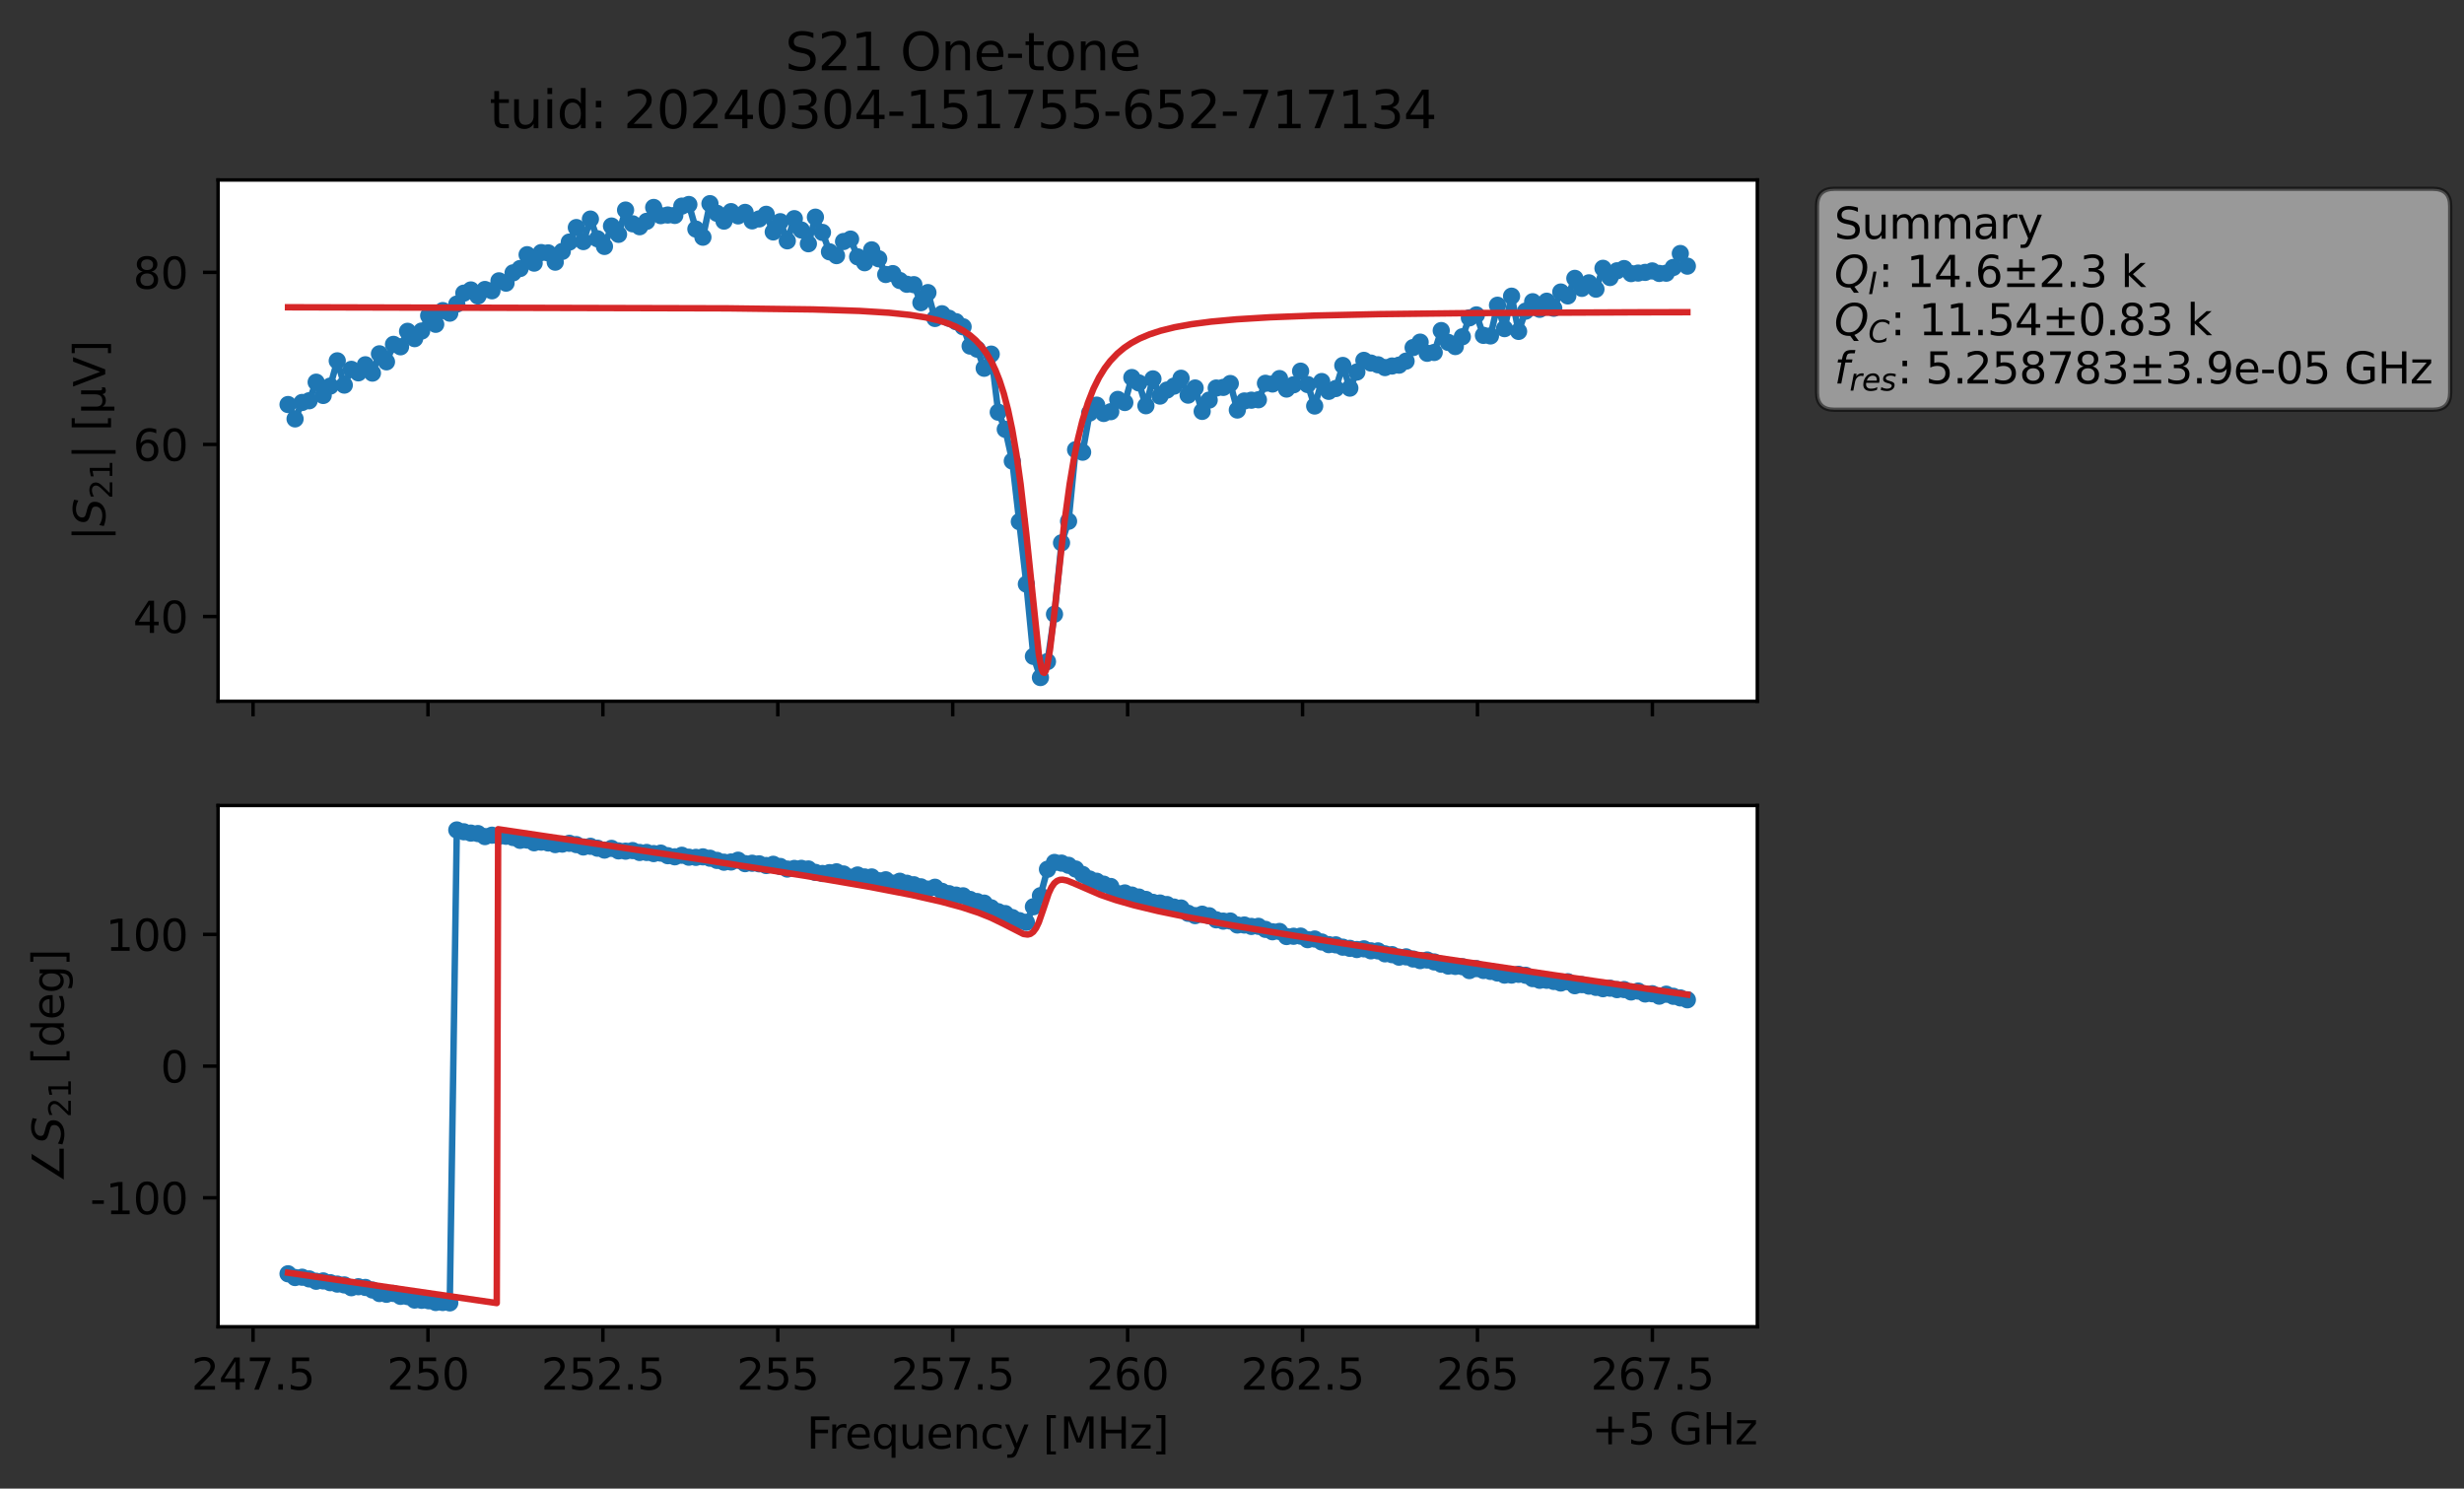 <?xml version="1.0" encoding="utf-8" standalone="no"?>
<!DOCTYPE svg PUBLIC "-//W3C//DTD SVG 1.1//EN"
  "http://www.w3.org/Graphics/SVG/1.1/DTD/svg11.dtd">
<svg xmlns:xlink="http://www.w3.org/1999/xlink" width="571.671pt" height="345.428pt" viewBox="0 0 571.671 345.428" xmlns="http://www.w3.org/2000/svg" version="1.1">
 <rect x="0" y="0" width="571.671" height="345.428" fill="#333333" stroke="none"/>
 <defs>
  <style type="text/css">*{stroke-linejoin: round; stroke-linecap: butt}</style>
 </defs>
 <g id="figure_1">
  <g id="patch_1">
   <path d="M 0 345.428 
L 571.671 345.428 
L 571.671 -0 
L 0 -0 
L 0 345.428 
z
" style="fill: none; opacity: 0"/>
  </g>
  <g id="axes_1">
   <g id="patch_2">
    <path d="M 50.595 162.72 
L 407.715 162.72 
L 407.715 41.76 
L 50.595 41.76 
z
" style="fill: #ffffff"/>
   </g>
   <g id="matplotlib.axis_1">
    <g id="xtick_1">
     <g id="line2d_1">
      <defs>
       <path id="m7a46810e3e" d="M 0 0 
L 0 3.5 
" style="stroke: #000000; stroke-width: 0.8"/>
      </defs>
      <g>
       <use xlink:href="#m7a46810e3e" x="58.712" y="162.72" style="stroke: #000000; stroke-width: 0.8"/>
      </g>
     </g>
    </g>
    <g id="xtick_2">
     <g id="line2d_2">
      <g>
       <use xlink:href="#m7a46810e3e" x="99.293" y="162.72" style="stroke: #000000; stroke-width: 0.8"/>
      </g>
     </g>
    </g>
    <g id="xtick_3">
     <g id="line2d_3">
      <g>
       <use xlink:href="#m7a46810e3e" x="139.875" y="162.72" style="stroke: #000000; stroke-width: 0.8"/>
      </g>
     </g>
    </g>
    <g id="xtick_4">
     <g id="line2d_4">
      <g>
       <use xlink:href="#m7a46810e3e" x="180.457" y="162.72" style="stroke: #000000; stroke-width: 0.8"/>
      </g>
     </g>
    </g>
    <g id="xtick_5">
     <g id="line2d_5">
      <g>
       <use xlink:href="#m7a46810e3e" x="221.039" y="162.72" style="stroke: #000000; stroke-width: 0.8"/>
      </g>
     </g>
    </g>
    <g id="xtick_6">
     <g id="line2d_6">
      <g>
       <use xlink:href="#m7a46810e3e" x="261.621" y="162.72" style="stroke: #000000; stroke-width: 0.8"/>
      </g>
     </g>
    </g>
    <g id="xtick_7">
     <g id="line2d_7">
      <g>
       <use xlink:href="#m7a46810e3e" x="302.203" y="162.72" style="stroke: #000000; stroke-width: 0.8"/>
      </g>
     </g>
    </g>
    <g id="xtick_8">
     <g id="line2d_8">
      <g>
       <use xlink:href="#m7a46810e3e" x="342.784" y="162.72" style="stroke: #000000; stroke-width: 0.8"/>
      </g>
     </g>
    </g>
    <g id="xtick_9">
     <g id="line2d_9">
      <g>
       <use xlink:href="#m7a46810e3e" x="383.366" y="162.72" style="stroke: #000000; stroke-width: 0.8"/>
      </g>
     </g>
    </g>
   </g>
   <g id="matplotlib.axis_2">
    <g id="ytick_1">
     <g id="line2d_10">
      <defs>
       <path id="m55c8b1f706" d="M 0 0 
L -3.5 0 
" style="stroke: #000000; stroke-width: 0.8"/>
      </defs>
      <g>
       <use xlink:href="#m55c8b1f706" x="50.595" y="143.065" style="stroke: #000000; stroke-width: 0.8"/>
      </g>
     </g>
     <g id="text_1">
      <!-- 40 -->
      <g transform="translate(30.87 146.865) scale(0.1 -0.1)">
       <defs>
        <path id="DejaVuSans-34" d="M 2419 4116 
L 825 1625 
L 2419 1625 
L 2419 4116 
z
M 2253 4666 
L 3047 4666 
L 3047 1625 
L 3713 1625 
L 3713 1100 
L 3047 1100 
L 3047 0 
L 2419 0 
L 2419 1100 
L 313 1100 
L 313 1709 
L 2253 4666 
z
" transform="scale(0.016)"/>
        <path id="DejaVuSans-30" d="M 2034 4250 
Q 1547 4250 1301 3770 
Q 1056 3291 1056 2328 
Q 1056 1369 1301 889 
Q 1547 409 2034 409 
Q 2525 409 2770 889 
Q 3016 1369 3016 2328 
Q 3016 3291 2770 3770 
Q 2525 4250 2034 4250 
z
M 2034 4750 
Q 2819 4750 3233 4129 
Q 3647 3509 3647 2328 
Q 3647 1150 3233 529 
Q 2819 -91 2034 -91 
Q 1250 -91 836 529 
Q 422 1150 422 2328 
Q 422 3509 836 4129 
Q 1250 4750 2034 4750 
z
" transform="scale(0.016)"/>
       </defs>
       <use xlink:href="#DejaVuSans-34"/>
       <use xlink:href="#DejaVuSans-30" x="63.623"/>
      </g>
     </g>
    </g>
    <g id="ytick_2">
     <g id="line2d_11">
      <g>
       <use xlink:href="#m55c8b1f706" x="50.595" y="103.132" style="stroke: #000000; stroke-width: 0.8"/>
      </g>
     </g>
     <g id="text_2">
      <!-- 60 -->
      <g transform="translate(30.87 106.932) scale(0.1 -0.1)">
       <defs>
        <path id="DejaVuSans-36" d="M 2113 2584 
Q 1688 2584 1439 2293 
Q 1191 2003 1191 1497 
Q 1191 994 1439 701 
Q 1688 409 2113 409 
Q 2538 409 2786 701 
Q 3034 994 3034 1497 
Q 3034 2003 2786 2293 
Q 2538 2584 2113 2584 
z
M 3366 4563 
L 3366 3988 
Q 3128 4100 2886 4159 
Q 2644 4219 2406 4219 
Q 1781 4219 1451 3797 
Q 1122 3375 1075 2522 
Q 1259 2794 1537 2939 
Q 1816 3084 2150 3084 
Q 2853 3084 3261 2657 
Q 3669 2231 3669 1497 
Q 3669 778 3244 343 
Q 2819 -91 2113 -91 
Q 1303 -91 875 529 
Q 447 1150 447 2328 
Q 447 3434 972 4092 
Q 1497 4750 2381 4750 
Q 2619 4750 2861 4703 
Q 3103 4656 3366 4563 
z
" transform="scale(0.016)"/>
       </defs>
       <use xlink:href="#DejaVuSans-36"/>
       <use xlink:href="#DejaVuSans-30" x="63.623"/>
      </g>
     </g>
    </g>
    <g id="ytick_3">
     <g id="line2d_12">
      <g>
       <use xlink:href="#m55c8b1f706" x="50.595" y="63.199" style="stroke: #000000; stroke-width: 0.8"/>
      </g>
     </g>
     <g id="text_3">
      <!-- 80 -->
      <g transform="translate(30.87 66.999) scale(0.1 -0.1)">
       <defs>
        <path id="DejaVuSans-38" d="M 2034 2216 
Q 1584 2216 1326 1975 
Q 1069 1734 1069 1313 
Q 1069 891 1326 650 
Q 1584 409 2034 409 
Q 2484 409 2743 651 
Q 3003 894 3003 1313 
Q 3003 1734 2745 1975 
Q 2488 2216 2034 2216 
z
M 1403 2484 
Q 997 2584 770 2862 
Q 544 3141 544 3541 
Q 544 4100 942 4425 
Q 1341 4750 2034 4750 
Q 2731 4750 3128 4425 
Q 3525 4100 3525 3541 
Q 3525 3141 3298 2862 
Q 3072 2584 2669 2484 
Q 3125 2378 3379 2068 
Q 3634 1759 3634 1313 
Q 3634 634 3220 271 
Q 2806 -91 2034 -91 
Q 1263 -91 848 271 
Q 434 634 434 1313 
Q 434 1759 690 2068 
Q 947 2378 1403 2484 
z
M 1172 3481 
Q 1172 3119 1398 2916 
Q 1625 2713 2034 2713 
Q 2441 2713 2670 2916 
Q 2900 3119 2900 3481 
Q 2900 3844 2670 4047 
Q 2441 4250 2034 4250 
Q 1625 4250 1398 4047 
Q 1172 3844 1172 3481 
z
" transform="scale(0.016)"/>
       </defs>
       <use xlink:href="#DejaVuSans-38"/>
       <use xlink:href="#DejaVuSans-30" x="63.623"/>
      </g>
     </g>
    </g>
    <g id="text_4">
     <!-- $|S_{21}|$ [μV] -->
     <g transform="translate(24.47 125.49) rotate(-90) scale(0.1 -0.1)">
      <defs>
       <path id="DejaVuSans-7c" d="M 1344 4891 
L 1344 -1509 
L 813 -1509 
L 813 4891 
L 1344 4891 
z
" transform="scale(0.016)"/>
       <path id="DejaVuSans-Oblique-53" d="M 3859 4513 
L 3738 3897 
Q 3422 4066 3111 4152 
Q 2800 4238 2509 4238 
Q 1944 4238 1609 3991 
Q 1275 3744 1275 3334 
Q 1275 3109 1398 2989 
Q 1522 2869 2034 2731 
L 2413 2638 
Q 3053 2472 3303 2217 
Q 3553 1963 3553 1503 
Q 3553 797 2998 353 
Q 2444 -91 1538 -91 
Q 1166 -91 791 -17 
Q 416 56 38 206 
L 166 856 
Q 513 641 861 531 
Q 1209 422 1556 422 
Q 2147 422 2503 684 
Q 2859 947 2859 1369 
Q 2859 1650 2717 1795 
Q 2575 1941 2106 2059 
L 1728 2156 
Q 1081 2325 845 2545 
Q 609 2766 609 3163 
Q 609 3859 1145 4304 
Q 1681 4750 2541 4750 
Q 2875 4750 3203 4690 
Q 3531 4631 3859 4513 
z
" transform="scale(0.016)"/>
       <path id="DejaVuSans-32" d="M 1228 531 
L 3431 531 
L 3431 0 
L 469 0 
L 469 531 
Q 828 903 1448 1529 
Q 2069 2156 2228 2338 
Q 2531 2678 2651 2914 
Q 2772 3150 2772 3378 
Q 2772 3750 2511 3984 
Q 2250 4219 1831 4219 
Q 1534 4219 1204 4116 
Q 875 4013 500 3803 
L 500 4441 
Q 881 4594 1212 4672 
Q 1544 4750 1819 4750 
Q 2544 4750 2975 4387 
Q 3406 4025 3406 3419 
Q 3406 3131 3298 2873 
Q 3191 2616 2906 2266 
Q 2828 2175 2409 1742 
Q 1991 1309 1228 531 
z
" transform="scale(0.016)"/>
       <path id="DejaVuSans-31" d="M 794 531 
L 1825 531 
L 1825 4091 
L 703 3866 
L 703 4441 
L 1819 4666 
L 2450 4666 
L 2450 531 
L 3481 531 
L 3481 0 
L 794 0 
L 794 531 
z
" transform="scale(0.016)"/>
       <path id="DejaVuSans-20" transform="scale(0.016)"/>
       <path id="DejaVuSans-5b" d="M 550 4863 
L 1875 4863 
L 1875 4416 
L 1125 4416 
L 1125 -397 
L 1875 -397 
L 1875 -844 
L 550 -844 
L 550 4863 
z
" transform="scale(0.016)"/>
       <path id="DejaVuSans-3bc" d="M 544 -1331 
L 544 3500 
L 1119 3500 
L 1119 1325 
Q 1119 872 1334 640 
Q 1550 409 1972 409 
Q 2434 409 2667 671 
Q 2900 934 2900 1459 
L 2900 3500 
L 3475 3500 
L 3475 806 
Q 3475 619 3529 530 
Q 3584 441 3700 441 
Q 3728 441 3778 458 
Q 3828 475 3916 513 
L 3916 50 
Q 3788 -22 3673 -56 
Q 3559 -91 3450 -91 
Q 3234 -91 3106 31 
Q 2978 153 2931 403 
Q 2775 156 2548 32 
Q 2322 -91 2016 -91 
Q 1697 -91 1473 31 
Q 1250 153 1119 397 
L 1119 -1331 
L 544 -1331 
z
" transform="scale(0.016)"/>
       <path id="DejaVuSans-56" d="M 1831 0 
L 50 4666 
L 709 4666 
L 2188 738 
L 3669 4666 
L 4325 4666 
L 2547 0 
L 1831 0 
z
" transform="scale(0.016)"/>
       <path id="DejaVuSans-5d" d="M 1947 4863 
L 1947 -844 
L 622 -844 
L 622 -397 
L 1369 -397 
L 1369 4416 
L 622 4416 
L 622 4863 
L 1947 4863 
z
" transform="scale(0.016)"/>
      </defs>
      <use xlink:href="#DejaVuSans-7c" transform="translate(0 0.578)"/>
      <use xlink:href="#DejaVuSans-Oblique-53" transform="translate(33.691 0.578)"/>
      <use xlink:href="#DejaVuSans-32" transform="translate(97.168 -15.828) scale(0.7)"/>
      <use xlink:href="#DejaVuSans-31" transform="translate(141.704 -15.828) scale(0.7)"/>
      <use xlink:href="#DejaVuSans-7c" transform="translate(188.975 0.578)"/>
      <use xlink:href="#DejaVuSans-20" transform="translate(222.666 0.578)"/>
      <use xlink:href="#DejaVuSans-5b" transform="translate(254.453 0.578)"/>
      <use xlink:href="#DejaVuSans-3bc" transform="translate(293.467 0.578)"/>
      <use xlink:href="#DejaVuSans-56" transform="translate(357.09 0.578)"/>
      <use xlink:href="#DejaVuSans-5d" transform="translate(425.498 0.578)"/>
     </g>
    </g>
   </g>
   <g id="line2d_13">
    <path d="M 66.828 93.87 
L 68.459 97.203 
L 70.091 93.391 
L 71.722 92.997 
L 73.354 88.686 
L 74.985 91.762 
L 76.617 89.592 
L 78.248 83.731 
L 79.879 89.362 
L 81.511 85.705 
L 83.142 86.514 
L 84.774 84.649 
L 86.405 86.577 
L 88.037 82.103 
L 89.668 83.96 
L 91.299 79.912 
L 92.931 80.472 
L 94.562 76.882 
L 96.194 78.581 
L 97.825 76.815 
L 99.457 73.245 
L 101.088 75.253 
L 102.719 72.072 
L 104.351 72.666 
L 105.982 70.562 
L 107.614 68.029 
L 109.245 67.284 
L 110.877 68.686 
L 112.508 67.176 
L 114.14 67.477 
L 115.771 65.166 
L 117.402 65.701 
L 119.034 63.319 
L 120.665 62.311 
L 122.297 59.104 
L 123.928 61.055 
L 125.56 58.612 
L 127.191 58.687 
L 128.822 60.831 
L 130.454 58.338 
L 132.085 56.172 
L 133.717 52.807 
L 135.348 56.057 
L 136.98 50.835 
L 138.611 55.409 
L 140.242 57.186 
L 141.874 52.449 
L 143.505 54.378 
L 145.137 48.744 
L 146.768 51.931 
L 148.4 52.611 
L 150.031 51.359 
L 151.662 48.139 
L 153.294 50.037 
L 154.925 49.896 
L 156.557 49.988 
L 158.188 47.831 
L 159.82 47.453 
L 161.451 53.157 
L 163.082 55.043 
L 164.714 47.258 
L 166.345 49.498 
L 167.977 51.309 
L 169.608 49.11 
L 171.24 50.098 
L 172.871 49.287 
L 174.502 51.25 
L 176.134 50.801 
L 177.765 49.73 
L 179.397 53.817 
L 181.028 51.443 
L 182.66 55.882 
L 184.291 50.741 
L 185.922 53.371 
L 187.554 56.562 
L 189.185 50.392 
L 190.817 53.933 
L 192.448 58.431 
L 194.08 59.315 
L 195.711 56.044 
L 197.342 55.479 
L 198.974 59.597 
L 200.605 60.963 
L 202.237 57.98 
L 203.868 60.052 
L 205.5 63.698 
L 207.131 63.49 
L 208.762 65.091 
L 210.394 65.961 
L 212.025 66.056 
L 213.657 70.237 
L 215.288 67.894 
L 216.92 73.9 
L 218.551 72.806 
L 220.182 73.857 
L 221.814 74.65 
L 223.445 75.83 
L 225.077 80.31 
L 226.708 81.02 
L 228.34 85.455 
L 229.971 82.175 
L 231.602 95.65 
L 233.234 99.622 
L 234.865 106.983 
L 238.128 135.541 
L 239.76 152.311 
L 241.391 157.222 
L 243.022 153.516 
L 244.654 142.526 
L 246.285 125.958 
L 247.917 120.957 
L 249.548 104.355 
L 251.18 104.932 
L 252.811 95.828 
L 254.442 94.012 
L 256.074 95.942 
L 257.705 95.529 
L 259.337 92.682 
L 260.968 93.401 
L 262.6 87.605 
L 264.231 88.857 
L 265.862 94.15 
L 267.494 87.921 
L 269.125 91.912 
L 270.757 90.511 
L 272.388 89.598 
L 274.02 87.771 
L 275.651 91.688 
L 277.282 90.036 
L 278.914 95.461 
L 282.177 90.043 
L 283.808 89.895 
L 285.44 88.997 
L 287.071 95.144 
L 288.703 93.045 
L 291.965 92.764 
L 293.597 88.942 
L 295.228 89.104 
L 296.86 87.847 
L 298.491 90.28 
L 300.123 89.289 
L 301.754 86.125 
L 303.385 89.233 
L 305.017 94.215 
L 306.648 88.536 
L 308.28 90.809 
L 309.911 90.156 
L 311.543 84.802 
L 313.174 90.061 
L 314.805 86.329 
L 316.437 83.622 
L 318.068 84.249 
L 319.7 84.645 
L 321.331 85.299 
L 322.963 84.934 
L 324.594 84.731 
L 326.225 83.793 
L 327.857 80.652 
L 329.488 79.391 
L 331.12 81.977 
L 332.751 81.789 
L 334.383 76.708 
L 336.014 79.457 
L 337.645 80.416 
L 339.277 78.147 
L 340.908 73.759 
L 342.54 73.071 
L 344.171 77.818 
L 345.803 77.953 
L 347.434 70.83 
L 349.065 76.258 
L 350.697 68.727 
L 352.328 76.9 
L 353.96 72.195 
L 355.591 70.013 
L 357.223 71.774 
L 358.854 69.897 
L 360.485 71.53 
L 362.117 67.763 
L 363.748 68.665 
L 365.38 64.594 
L 367.011 66.913 
L 368.643 65.631 
L 370.274 67.097 
L 371.905 62.262 
L 373.537 64.402 
L 375.168 62.838 
L 376.8 62.322 
L 378.431 63.487 
L 381.694 63.207 
L 383.325 62.869 
L 384.957 63.448 
L 386.588 63.394 
L 388.22 62.064 
L 389.851 58.826 
L 391.483 61.758 
L 391.483 61.758 
" clip-path="url(#paac9003c5f)" style="fill: none; stroke: #1f77b4; stroke-width: 1.5; stroke-linecap: square"/>
    <defs>
     <path id="mec821be8ce" d="M 0 1.5 
C 0.398 1.5 0.779 1.342 1.061 1.061 
C 1.342 0.779 1.5 0.398 1.5 0 
C 1.5 -0.398 1.342 -0.779 1.061 -1.061 
C 0.779 -1.342 0.398 -1.5 0 -1.5 
C -0.398 -1.5 -0.779 -1.342 -1.061 -1.061 
C -1.342 -0.779 -1.5 -0.398 -1.5 0 
C -1.5 0.398 -1.342 0.779 -1.061 1.061 
C -0.779 1.342 -0.398 1.5 0 1.5 
z
" style="stroke: #1f77b4"/>
    </defs>
    <g clip-path="url(#paac9003c5f)">
     <use xlink:href="#mec821be8ce" x="66.828" y="93.87" style="fill: #1f77b4; stroke: #1f77b4"/>
     <use xlink:href="#mec821be8ce" x="68.459" y="97.203" style="fill: #1f77b4; stroke: #1f77b4"/>
     <use xlink:href="#mec821be8ce" x="70.091" y="93.391" style="fill: #1f77b4; stroke: #1f77b4"/>
     <use xlink:href="#mec821be8ce" x="71.722" y="92.997" style="fill: #1f77b4; stroke: #1f77b4"/>
     <use xlink:href="#mec821be8ce" x="73.354" y="88.686" style="fill: #1f77b4; stroke: #1f77b4"/>
     <use xlink:href="#mec821be8ce" x="74.985" y="91.762" style="fill: #1f77b4; stroke: #1f77b4"/>
     <use xlink:href="#mec821be8ce" x="76.617" y="89.592" style="fill: #1f77b4; stroke: #1f77b4"/>
     <use xlink:href="#mec821be8ce" x="78.248" y="83.731" style="fill: #1f77b4; stroke: #1f77b4"/>
     <use xlink:href="#mec821be8ce" x="79.879" y="89.362" style="fill: #1f77b4; stroke: #1f77b4"/>
     <use xlink:href="#mec821be8ce" x="81.511" y="85.705" style="fill: #1f77b4; stroke: #1f77b4"/>
     <use xlink:href="#mec821be8ce" x="83.142" y="86.514" style="fill: #1f77b4; stroke: #1f77b4"/>
     <use xlink:href="#mec821be8ce" x="84.774" y="84.649" style="fill: #1f77b4; stroke: #1f77b4"/>
     <use xlink:href="#mec821be8ce" x="86.405" y="86.577" style="fill: #1f77b4; stroke: #1f77b4"/>
     <use xlink:href="#mec821be8ce" x="88.037" y="82.103" style="fill: #1f77b4; stroke: #1f77b4"/>
     <use xlink:href="#mec821be8ce" x="89.668" y="83.96" style="fill: #1f77b4; stroke: #1f77b4"/>
     <use xlink:href="#mec821be8ce" x="91.299" y="79.912" style="fill: #1f77b4; stroke: #1f77b4"/>
     <use xlink:href="#mec821be8ce" x="92.931" y="80.472" style="fill: #1f77b4; stroke: #1f77b4"/>
     <use xlink:href="#mec821be8ce" x="94.562" y="76.882" style="fill: #1f77b4; stroke: #1f77b4"/>
     <use xlink:href="#mec821be8ce" x="96.194" y="78.581" style="fill: #1f77b4; stroke: #1f77b4"/>
     <use xlink:href="#mec821be8ce" x="97.825" y="76.815" style="fill: #1f77b4; stroke: #1f77b4"/>
     <use xlink:href="#mec821be8ce" x="99.457" y="73.245" style="fill: #1f77b4; stroke: #1f77b4"/>
     <use xlink:href="#mec821be8ce" x="101.088" y="75.253" style="fill: #1f77b4; stroke: #1f77b4"/>
     <use xlink:href="#mec821be8ce" x="102.719" y="72.072" style="fill: #1f77b4; stroke: #1f77b4"/>
     <use xlink:href="#mec821be8ce" x="104.351" y="72.666" style="fill: #1f77b4; stroke: #1f77b4"/>
     <use xlink:href="#mec821be8ce" x="105.982" y="70.562" style="fill: #1f77b4; stroke: #1f77b4"/>
     <use xlink:href="#mec821be8ce" x="107.614" y="68.029" style="fill: #1f77b4; stroke: #1f77b4"/>
     <use xlink:href="#mec821be8ce" x="109.245" y="67.284" style="fill: #1f77b4; stroke: #1f77b4"/>
     <use xlink:href="#mec821be8ce" x="110.877" y="68.686" style="fill: #1f77b4; stroke: #1f77b4"/>
     <use xlink:href="#mec821be8ce" x="112.508" y="67.176" style="fill: #1f77b4; stroke: #1f77b4"/>
     <use xlink:href="#mec821be8ce" x="114.14" y="67.477" style="fill: #1f77b4; stroke: #1f77b4"/>
     <use xlink:href="#mec821be8ce" x="115.771" y="65.166" style="fill: #1f77b4; stroke: #1f77b4"/>
     <use xlink:href="#mec821be8ce" x="117.402" y="65.701" style="fill: #1f77b4; stroke: #1f77b4"/>
     <use xlink:href="#mec821be8ce" x="119.034" y="63.319" style="fill: #1f77b4; stroke: #1f77b4"/>
     <use xlink:href="#mec821be8ce" x="120.665" y="62.311" style="fill: #1f77b4; stroke: #1f77b4"/>
     <use xlink:href="#mec821be8ce" x="122.297" y="59.104" style="fill: #1f77b4; stroke: #1f77b4"/>
     <use xlink:href="#mec821be8ce" x="123.928" y="61.055" style="fill: #1f77b4; stroke: #1f77b4"/>
     <use xlink:href="#mec821be8ce" x="125.56" y="58.612" style="fill: #1f77b4; stroke: #1f77b4"/>
     <use xlink:href="#mec821be8ce" x="127.191" y="58.687" style="fill: #1f77b4; stroke: #1f77b4"/>
     <use xlink:href="#mec821be8ce" x="128.822" y="60.831" style="fill: #1f77b4; stroke: #1f77b4"/>
     <use xlink:href="#mec821be8ce" x="130.454" y="58.338" style="fill: #1f77b4; stroke: #1f77b4"/>
     <use xlink:href="#mec821be8ce" x="132.085" y="56.172" style="fill: #1f77b4; stroke: #1f77b4"/>
     <use xlink:href="#mec821be8ce" x="133.717" y="52.807" style="fill: #1f77b4; stroke: #1f77b4"/>
     <use xlink:href="#mec821be8ce" x="135.348" y="56.057" style="fill: #1f77b4; stroke: #1f77b4"/>
     <use xlink:href="#mec821be8ce" x="136.98" y="50.835" style="fill: #1f77b4; stroke: #1f77b4"/>
     <use xlink:href="#mec821be8ce" x="138.611" y="55.409" style="fill: #1f77b4; stroke: #1f77b4"/>
     <use xlink:href="#mec821be8ce" x="140.242" y="57.186" style="fill: #1f77b4; stroke: #1f77b4"/>
     <use xlink:href="#mec821be8ce" x="141.874" y="52.449" style="fill: #1f77b4; stroke: #1f77b4"/>
     <use xlink:href="#mec821be8ce" x="143.505" y="54.378" style="fill: #1f77b4; stroke: #1f77b4"/>
     <use xlink:href="#mec821be8ce" x="145.137" y="48.744" style="fill: #1f77b4; stroke: #1f77b4"/>
     <use xlink:href="#mec821be8ce" x="146.768" y="51.931" style="fill: #1f77b4; stroke: #1f77b4"/>
     <use xlink:href="#mec821be8ce" x="148.4" y="52.611" style="fill: #1f77b4; stroke: #1f77b4"/>
     <use xlink:href="#mec821be8ce" x="150.031" y="51.359" style="fill: #1f77b4; stroke: #1f77b4"/>
     <use xlink:href="#mec821be8ce" x="151.662" y="48.139" style="fill: #1f77b4; stroke: #1f77b4"/>
     <use xlink:href="#mec821be8ce" x="153.294" y="50.037" style="fill: #1f77b4; stroke: #1f77b4"/>
     <use xlink:href="#mec821be8ce" x="154.925" y="49.896" style="fill: #1f77b4; stroke: #1f77b4"/>
     <use xlink:href="#mec821be8ce" x="156.557" y="49.988" style="fill: #1f77b4; stroke: #1f77b4"/>
     <use xlink:href="#mec821be8ce" x="158.188" y="47.831" style="fill: #1f77b4; stroke: #1f77b4"/>
     <use xlink:href="#mec821be8ce" x="159.82" y="47.453" style="fill: #1f77b4; stroke: #1f77b4"/>
     <use xlink:href="#mec821be8ce" x="161.451" y="53.157" style="fill: #1f77b4; stroke: #1f77b4"/>
     <use xlink:href="#mec821be8ce" x="163.082" y="55.043" style="fill: #1f77b4; stroke: #1f77b4"/>
     <use xlink:href="#mec821be8ce" x="164.714" y="47.258" style="fill: #1f77b4; stroke: #1f77b4"/>
     <use xlink:href="#mec821be8ce" x="166.345" y="49.498" style="fill: #1f77b4; stroke: #1f77b4"/>
     <use xlink:href="#mec821be8ce" x="167.977" y="51.309" style="fill: #1f77b4; stroke: #1f77b4"/>
     <use xlink:href="#mec821be8ce" x="169.608" y="49.11" style="fill: #1f77b4; stroke: #1f77b4"/>
     <use xlink:href="#mec821be8ce" x="171.24" y="50.098" style="fill: #1f77b4; stroke: #1f77b4"/>
     <use xlink:href="#mec821be8ce" x="172.871" y="49.287" style="fill: #1f77b4; stroke: #1f77b4"/>
     <use xlink:href="#mec821be8ce" x="174.502" y="51.25" style="fill: #1f77b4; stroke: #1f77b4"/>
     <use xlink:href="#mec821be8ce" x="176.134" y="50.801" style="fill: #1f77b4; stroke: #1f77b4"/>
     <use xlink:href="#mec821be8ce" x="177.765" y="49.73" style="fill: #1f77b4; stroke: #1f77b4"/>
     <use xlink:href="#mec821be8ce" x="179.397" y="53.817" style="fill: #1f77b4; stroke: #1f77b4"/>
     <use xlink:href="#mec821be8ce" x="181.028" y="51.443" style="fill: #1f77b4; stroke: #1f77b4"/>
     <use xlink:href="#mec821be8ce" x="182.66" y="55.882" style="fill: #1f77b4; stroke: #1f77b4"/>
     <use xlink:href="#mec821be8ce" x="184.291" y="50.741" style="fill: #1f77b4; stroke: #1f77b4"/>
     <use xlink:href="#mec821be8ce" x="185.922" y="53.371" style="fill: #1f77b4; stroke: #1f77b4"/>
     <use xlink:href="#mec821be8ce" x="187.554" y="56.562" style="fill: #1f77b4; stroke: #1f77b4"/>
     <use xlink:href="#mec821be8ce" x="189.185" y="50.392" style="fill: #1f77b4; stroke: #1f77b4"/>
     <use xlink:href="#mec821be8ce" x="190.817" y="53.933" style="fill: #1f77b4; stroke: #1f77b4"/>
     <use xlink:href="#mec821be8ce" x="192.448" y="58.431" style="fill: #1f77b4; stroke: #1f77b4"/>
     <use xlink:href="#mec821be8ce" x="194.08" y="59.315" style="fill: #1f77b4; stroke: #1f77b4"/>
     <use xlink:href="#mec821be8ce" x="195.711" y="56.044" style="fill: #1f77b4; stroke: #1f77b4"/>
     <use xlink:href="#mec821be8ce" x="197.342" y="55.479" style="fill: #1f77b4; stroke: #1f77b4"/>
     <use xlink:href="#mec821be8ce" x="198.974" y="59.597" style="fill: #1f77b4; stroke: #1f77b4"/>
     <use xlink:href="#mec821be8ce" x="200.605" y="60.963" style="fill: #1f77b4; stroke: #1f77b4"/>
     <use xlink:href="#mec821be8ce" x="202.237" y="57.98" style="fill: #1f77b4; stroke: #1f77b4"/>
     <use xlink:href="#mec821be8ce" x="203.868" y="60.052" style="fill: #1f77b4; stroke: #1f77b4"/>
     <use xlink:href="#mec821be8ce" x="205.5" y="63.698" style="fill: #1f77b4; stroke: #1f77b4"/>
     <use xlink:href="#mec821be8ce" x="207.131" y="63.49" style="fill: #1f77b4; stroke: #1f77b4"/>
     <use xlink:href="#mec821be8ce" x="208.762" y="65.091" style="fill: #1f77b4; stroke: #1f77b4"/>
     <use xlink:href="#mec821be8ce" x="210.394" y="65.961" style="fill: #1f77b4; stroke: #1f77b4"/>
     <use xlink:href="#mec821be8ce" x="212.025" y="66.056" style="fill: #1f77b4; stroke: #1f77b4"/>
     <use xlink:href="#mec821be8ce" x="213.657" y="70.237" style="fill: #1f77b4; stroke: #1f77b4"/>
     <use xlink:href="#mec821be8ce" x="215.288" y="67.894" style="fill: #1f77b4; stroke: #1f77b4"/>
     <use xlink:href="#mec821be8ce" x="216.92" y="73.9" style="fill: #1f77b4; stroke: #1f77b4"/>
     <use xlink:href="#mec821be8ce" x="218.551" y="72.806" style="fill: #1f77b4; stroke: #1f77b4"/>
     <use xlink:href="#mec821be8ce" x="220.182" y="73.857" style="fill: #1f77b4; stroke: #1f77b4"/>
     <use xlink:href="#mec821be8ce" x="221.814" y="74.65" style="fill: #1f77b4; stroke: #1f77b4"/>
     <use xlink:href="#mec821be8ce" x="223.445" y="75.83" style="fill: #1f77b4; stroke: #1f77b4"/>
     <use xlink:href="#mec821be8ce" x="225.077" y="80.31" style="fill: #1f77b4; stroke: #1f77b4"/>
     <use xlink:href="#mec821be8ce" x="226.708" y="81.02" style="fill: #1f77b4; stroke: #1f77b4"/>
     <use xlink:href="#mec821be8ce" x="228.34" y="85.455" style="fill: #1f77b4; stroke: #1f77b4"/>
     <use xlink:href="#mec821be8ce" x="229.971" y="82.175" style="fill: #1f77b4; stroke: #1f77b4"/>
     <use xlink:href="#mec821be8ce" x="231.602" y="95.65" style="fill: #1f77b4; stroke: #1f77b4"/>
     <use xlink:href="#mec821be8ce" x="233.234" y="99.622" style="fill: #1f77b4; stroke: #1f77b4"/>
     <use xlink:href="#mec821be8ce" x="234.865" y="106.983" style="fill: #1f77b4; stroke: #1f77b4"/>
     <use xlink:href="#mec821be8ce" x="236.497" y="121.05" style="fill: #1f77b4; stroke: #1f77b4"/>
     <use xlink:href="#mec821be8ce" x="238.128" y="135.541" style="fill: #1f77b4; stroke: #1f77b4"/>
     <use xlink:href="#mec821be8ce" x="239.76" y="152.311" style="fill: #1f77b4; stroke: #1f77b4"/>
     <use xlink:href="#mec821be8ce" x="241.391" y="157.222" style="fill: #1f77b4; stroke: #1f77b4"/>
     <use xlink:href="#mec821be8ce" x="243.022" y="153.516" style="fill: #1f77b4; stroke: #1f77b4"/>
     <use xlink:href="#mec821be8ce" x="244.654" y="142.526" style="fill: #1f77b4; stroke: #1f77b4"/>
     <use xlink:href="#mec821be8ce" x="246.285" y="125.958" style="fill: #1f77b4; stroke: #1f77b4"/>
     <use xlink:href="#mec821be8ce" x="247.917" y="120.957" style="fill: #1f77b4; stroke: #1f77b4"/>
     <use xlink:href="#mec821be8ce" x="249.548" y="104.355" style="fill: #1f77b4; stroke: #1f77b4"/>
     <use xlink:href="#mec821be8ce" x="251.18" y="104.932" style="fill: #1f77b4; stroke: #1f77b4"/>
     <use xlink:href="#mec821be8ce" x="252.811" y="95.828" style="fill: #1f77b4; stroke: #1f77b4"/>
     <use xlink:href="#mec821be8ce" x="254.442" y="94.012" style="fill: #1f77b4; stroke: #1f77b4"/>
     <use xlink:href="#mec821be8ce" x="256.074" y="95.942" style="fill: #1f77b4; stroke: #1f77b4"/>
     <use xlink:href="#mec821be8ce" x="257.705" y="95.529" style="fill: #1f77b4; stroke: #1f77b4"/>
     <use xlink:href="#mec821be8ce" x="259.337" y="92.682" style="fill: #1f77b4; stroke: #1f77b4"/>
     <use xlink:href="#mec821be8ce" x="260.968" y="93.401" style="fill: #1f77b4; stroke: #1f77b4"/>
     <use xlink:href="#mec821be8ce" x="262.6" y="87.605" style="fill: #1f77b4; stroke: #1f77b4"/>
     <use xlink:href="#mec821be8ce" x="264.231" y="88.857" style="fill: #1f77b4; stroke: #1f77b4"/>
     <use xlink:href="#mec821be8ce" x="265.862" y="94.15" style="fill: #1f77b4; stroke: #1f77b4"/>
     <use xlink:href="#mec821be8ce" x="267.494" y="87.921" style="fill: #1f77b4; stroke: #1f77b4"/>
     <use xlink:href="#mec821be8ce" x="269.125" y="91.912" style="fill: #1f77b4; stroke: #1f77b4"/>
     <use xlink:href="#mec821be8ce" x="270.757" y="90.511" style="fill: #1f77b4; stroke: #1f77b4"/>
     <use xlink:href="#mec821be8ce" x="272.388" y="89.598" style="fill: #1f77b4; stroke: #1f77b4"/>
     <use xlink:href="#mec821be8ce" x="274.02" y="87.771" style="fill: #1f77b4; stroke: #1f77b4"/>
     <use xlink:href="#mec821be8ce" x="275.651" y="91.688" style="fill: #1f77b4; stroke: #1f77b4"/>
     <use xlink:href="#mec821be8ce" x="277.282" y="90.036" style="fill: #1f77b4; stroke: #1f77b4"/>
     <use xlink:href="#mec821be8ce" x="278.914" y="95.461" style="fill: #1f77b4; stroke: #1f77b4"/>
     <use xlink:href="#mec821be8ce" x="280.545" y="92.834" style="fill: #1f77b4; stroke: #1f77b4"/>
     <use xlink:href="#mec821be8ce" x="282.177" y="90.043" style="fill: #1f77b4; stroke: #1f77b4"/>
     <use xlink:href="#mec821be8ce" x="283.808" y="89.895" style="fill: #1f77b4; stroke: #1f77b4"/>
     <use xlink:href="#mec821be8ce" x="285.44" y="88.997" style="fill: #1f77b4; stroke: #1f77b4"/>
     <use xlink:href="#mec821be8ce" x="287.071" y="95.144" style="fill: #1f77b4; stroke: #1f77b4"/>
     <use xlink:href="#mec821be8ce" x="288.703" y="93.045" style="fill: #1f77b4; stroke: #1f77b4"/>
     <use xlink:href="#mec821be8ce" x="290.334" y="92.862" style="fill: #1f77b4; stroke: #1f77b4"/>
     <use xlink:href="#mec821be8ce" x="291.965" y="92.764" style="fill: #1f77b4; stroke: #1f77b4"/>
     <use xlink:href="#mec821be8ce" x="293.597" y="88.942" style="fill: #1f77b4; stroke: #1f77b4"/>
     <use xlink:href="#mec821be8ce" x="295.228" y="89.104" style="fill: #1f77b4; stroke: #1f77b4"/>
     <use xlink:href="#mec821be8ce" x="296.86" y="87.847" style="fill: #1f77b4; stroke: #1f77b4"/>
     <use xlink:href="#mec821be8ce" x="298.491" y="90.28" style="fill: #1f77b4; stroke: #1f77b4"/>
     <use xlink:href="#mec821be8ce" x="300.123" y="89.289" style="fill: #1f77b4; stroke: #1f77b4"/>
     <use xlink:href="#mec821be8ce" x="301.754" y="86.125" style="fill: #1f77b4; stroke: #1f77b4"/>
     <use xlink:href="#mec821be8ce" x="303.385" y="89.233" style="fill: #1f77b4; stroke: #1f77b4"/>
     <use xlink:href="#mec821be8ce" x="305.017" y="94.215" style="fill: #1f77b4; stroke: #1f77b4"/>
     <use xlink:href="#mec821be8ce" x="306.648" y="88.536" style="fill: #1f77b4; stroke: #1f77b4"/>
     <use xlink:href="#mec821be8ce" x="308.28" y="90.809" style="fill: #1f77b4; stroke: #1f77b4"/>
     <use xlink:href="#mec821be8ce" x="309.911" y="90.156" style="fill: #1f77b4; stroke: #1f77b4"/>
     <use xlink:href="#mec821be8ce" x="311.543" y="84.802" style="fill: #1f77b4; stroke: #1f77b4"/>
     <use xlink:href="#mec821be8ce" x="313.174" y="90.061" style="fill: #1f77b4; stroke: #1f77b4"/>
     <use xlink:href="#mec821be8ce" x="314.805" y="86.329" style="fill: #1f77b4; stroke: #1f77b4"/>
     <use xlink:href="#mec821be8ce" x="316.437" y="83.622" style="fill: #1f77b4; stroke: #1f77b4"/>
     <use xlink:href="#mec821be8ce" x="318.068" y="84.249" style="fill: #1f77b4; stroke: #1f77b4"/>
     <use xlink:href="#mec821be8ce" x="319.7" y="84.645" style="fill: #1f77b4; stroke: #1f77b4"/>
     <use xlink:href="#mec821be8ce" x="321.331" y="85.299" style="fill: #1f77b4; stroke: #1f77b4"/>
     <use xlink:href="#mec821be8ce" x="322.963" y="84.934" style="fill: #1f77b4; stroke: #1f77b4"/>
     <use xlink:href="#mec821be8ce" x="324.594" y="84.731" style="fill: #1f77b4; stroke: #1f77b4"/>
     <use xlink:href="#mec821be8ce" x="326.225" y="83.793" style="fill: #1f77b4; stroke: #1f77b4"/>
     <use xlink:href="#mec821be8ce" x="327.857" y="80.652" style="fill: #1f77b4; stroke: #1f77b4"/>
     <use xlink:href="#mec821be8ce" x="329.488" y="79.391" style="fill: #1f77b4; stroke: #1f77b4"/>
     <use xlink:href="#mec821be8ce" x="331.12" y="81.977" style="fill: #1f77b4; stroke: #1f77b4"/>
     <use xlink:href="#mec821be8ce" x="332.751" y="81.789" style="fill: #1f77b4; stroke: #1f77b4"/>
     <use xlink:href="#mec821be8ce" x="334.383" y="76.708" style="fill: #1f77b4; stroke: #1f77b4"/>
     <use xlink:href="#mec821be8ce" x="336.014" y="79.457" style="fill: #1f77b4; stroke: #1f77b4"/>
     <use xlink:href="#mec821be8ce" x="337.645" y="80.416" style="fill: #1f77b4; stroke: #1f77b4"/>
     <use xlink:href="#mec821be8ce" x="339.277" y="78.147" style="fill: #1f77b4; stroke: #1f77b4"/>
     <use xlink:href="#mec821be8ce" x="340.908" y="73.759" style="fill: #1f77b4; stroke: #1f77b4"/>
     <use xlink:href="#mec821be8ce" x="342.54" y="73.071" style="fill: #1f77b4; stroke: #1f77b4"/>
     <use xlink:href="#mec821be8ce" x="344.171" y="77.818" style="fill: #1f77b4; stroke: #1f77b4"/>
     <use xlink:href="#mec821be8ce" x="345.803" y="77.953" style="fill: #1f77b4; stroke: #1f77b4"/>
     <use xlink:href="#mec821be8ce" x="347.434" y="70.83" style="fill: #1f77b4; stroke: #1f77b4"/>
     <use xlink:href="#mec821be8ce" x="349.065" y="76.258" style="fill: #1f77b4; stroke: #1f77b4"/>
     <use xlink:href="#mec821be8ce" x="350.697" y="68.727" style="fill: #1f77b4; stroke: #1f77b4"/>
     <use xlink:href="#mec821be8ce" x="352.328" y="76.9" style="fill: #1f77b4; stroke: #1f77b4"/>
     <use xlink:href="#mec821be8ce" x="353.96" y="72.195" style="fill: #1f77b4; stroke: #1f77b4"/>
     <use xlink:href="#mec821be8ce" x="355.591" y="70.013" style="fill: #1f77b4; stroke: #1f77b4"/>
     <use xlink:href="#mec821be8ce" x="357.223" y="71.774" style="fill: #1f77b4; stroke: #1f77b4"/>
     <use xlink:href="#mec821be8ce" x="358.854" y="69.897" style="fill: #1f77b4; stroke: #1f77b4"/>
     <use xlink:href="#mec821be8ce" x="360.485" y="71.53" style="fill: #1f77b4; stroke: #1f77b4"/>
     <use xlink:href="#mec821be8ce" x="362.117" y="67.763" style="fill: #1f77b4; stroke: #1f77b4"/>
     <use xlink:href="#mec821be8ce" x="363.748" y="68.665" style="fill: #1f77b4; stroke: #1f77b4"/>
     <use xlink:href="#mec821be8ce" x="365.38" y="64.594" style="fill: #1f77b4; stroke: #1f77b4"/>
     <use xlink:href="#mec821be8ce" x="367.011" y="66.913" style="fill: #1f77b4; stroke: #1f77b4"/>
     <use xlink:href="#mec821be8ce" x="368.643" y="65.631" style="fill: #1f77b4; stroke: #1f77b4"/>
     <use xlink:href="#mec821be8ce" x="370.274" y="67.097" style="fill: #1f77b4; stroke: #1f77b4"/>
     <use xlink:href="#mec821be8ce" x="371.905" y="62.262" style="fill: #1f77b4; stroke: #1f77b4"/>
     <use xlink:href="#mec821be8ce" x="373.537" y="64.402" style="fill: #1f77b4; stroke: #1f77b4"/>
     <use xlink:href="#mec821be8ce" x="375.168" y="62.838" style="fill: #1f77b4; stroke: #1f77b4"/>
     <use xlink:href="#mec821be8ce" x="376.8" y="62.322" style="fill: #1f77b4; stroke: #1f77b4"/>
     <use xlink:href="#mec821be8ce" x="378.431" y="63.487" style="fill: #1f77b4; stroke: #1f77b4"/>
     <use xlink:href="#mec821be8ce" x="380.063" y="63.366" style="fill: #1f77b4; stroke: #1f77b4"/>
     <use xlink:href="#mec821be8ce" x="381.694" y="63.207" style="fill: #1f77b4; stroke: #1f77b4"/>
     <use xlink:href="#mec821be8ce" x="383.325" y="62.869" style="fill: #1f77b4; stroke: #1f77b4"/>
     <use xlink:href="#mec821be8ce" x="384.957" y="63.448" style="fill: #1f77b4; stroke: #1f77b4"/>
     <use xlink:href="#mec821be8ce" x="386.588" y="63.394" style="fill: #1f77b4; stroke: #1f77b4"/>
     <use xlink:href="#mec821be8ce" x="388.22" y="62.064" style="fill: #1f77b4; stroke: #1f77b4"/>
     <use xlink:href="#mec821be8ce" x="389.851" y="58.826" style="fill: #1f77b4; stroke: #1f77b4"/>
     <use xlink:href="#mec821be8ce" x="391.483" y="61.758" style="fill: #1f77b4; stroke: #1f77b4"/>
    </g>
   </g>
   <g id="line2d_14">
    <path d="M 66.828 71.301 
L 168.872 71.551 
L 188.695 71.805 
L 199.42 72.148 
L 206.244 72.569 
L 211.119 73.076 
L 214.694 73.644 
L 217.619 74.313 
L 219.893 75.03 
L 221.843 75.843 
L 223.468 76.718 
L 225.093 77.838 
L 226.393 78.972 
L 227.693 80.389 
L 228.993 82.18 
L 229.968 83.845 
L 230.943 85.861 
L 231.918 88.323 
L 232.893 91.346 
L 233.868 95.076 
L 234.842 99.689 
L 235.817 105.384 
L 236.792 112.346 
L 238.092 123.741 
L 241.017 151.862 
L 241.667 155.228 
L 241.992 156.013 
L 242.317 156.144 
L 242.642 155.623 
L 242.967 154.49 
L 243.617 150.678 
L 244.592 142.493 
L 246.867 121.874 
L 248.167 112.354 
L 249.142 106.545 
L 250.116 101.738 
L 251.091 97.771 
L 252.391 93.526 
L 253.691 90.205 
L 254.991 87.576 
L 256.291 85.471 
L 257.591 83.765 
L 259.216 82.056 
L 260.841 80.699 
L 262.466 79.606 
L 264.416 78.555 
L 266.69 77.592 
L 269.29 76.74 
L 272.54 75.937 
L 276.44 75.229 
L 280.99 74.635 
L 286.839 74.1 
L 294.639 73.625 
L 305.038 73.227 
L 319.987 72.896 
L 342.411 72.642 
L 379.133 72.47 
L 391.483 72.444 
L 391.483 72.444 
" clip-path="url(#paac9003c5f)" style="fill: none; stroke: #d62728; stroke-width: 1.5; stroke-linecap: square"/>
   </g>
   <g id="patch_3">
    <path d="M 50.595 162.72 
L 50.595 41.76 
" style="fill: none; stroke: #000000; stroke-width: 0.8; stroke-linejoin: miter; stroke-linecap: square"/>
   </g>
   <g id="patch_4">
    <path d="M 407.715 162.72 
L 407.715 41.76 
" style="fill: none; stroke: #000000; stroke-width: 0.8; stroke-linejoin: miter; stroke-linecap: square"/>
   </g>
   <g id="patch_5">
    <path d="M 50.595 162.72 
L 407.715 162.72 
" style="fill: none; stroke: #000000; stroke-width: 0.8; stroke-linejoin: miter; stroke-linecap: square"/>
   </g>
   <g id="patch_6">
    <path d="M 50.595 41.76 
L 407.715 41.76 
" style="fill: none; stroke: #000000; stroke-width: 0.8; stroke-linejoin: miter; stroke-linecap: square"/>
   </g>
   <g id="text_5">
    <g id="patch_7">
     <path d="M 425.571 95.08 
L 564.471 95.08 
Q 568.471 95.08 568.471 91.08 
L 568.471 47.808 
Q 568.471 43.808 564.471 43.808 
L 425.571 43.808 
Q 421.571 43.808 421.571 47.808 
L 421.571 91.08 
Q 421.571 95.08 425.571 95.08 
z
" style="fill: #ffffff; opacity: 0.5; stroke: #000000; stroke-linejoin: miter"/>
    </g>
    <!-- Summary -->
    <g transform="translate(425.571 55.406) scale(0.1 -0.1)">
     <defs>
      <path id="DejaVuSans-53" d="M 3425 4513 
L 3425 3897 
Q 3066 4069 2747 4153 
Q 2428 4238 2131 4238 
Q 1616 4238 1336 4038 
Q 1056 3838 1056 3469 
Q 1056 3159 1242 3001 
Q 1428 2844 1947 2747 
L 2328 2669 
Q 3034 2534 3370 2195 
Q 3706 1856 3706 1288 
Q 3706 609 3251 259 
Q 2797 -91 1919 -91 
Q 1588 -91 1214 -16 
Q 841 59 441 206 
L 441 856 
Q 825 641 1194 531 
Q 1563 422 1919 422 
Q 2459 422 2753 634 
Q 3047 847 3047 1241 
Q 3047 1584 2836 1778 
Q 2625 1972 2144 2069 
L 1759 2144 
Q 1053 2284 737 2584 
Q 422 2884 422 3419 
Q 422 4038 858 4394 
Q 1294 4750 2059 4750 
Q 2388 4750 2728 4690 
Q 3069 4631 3425 4513 
z
" transform="scale(0.016)"/>
      <path id="DejaVuSans-75" d="M 544 1381 
L 544 3500 
L 1119 3500 
L 1119 1403 
Q 1119 906 1312 657 
Q 1506 409 1894 409 
Q 2359 409 2629 706 
Q 2900 1003 2900 1516 
L 2900 3500 
L 3475 3500 
L 3475 0 
L 2900 0 
L 2900 538 
Q 2691 219 2414 64 
Q 2138 -91 1772 -91 
Q 1169 -91 856 284 
Q 544 659 544 1381 
z
M 1991 3584 
L 1991 3584 
z
" transform="scale(0.016)"/>
      <path id="DejaVuSans-6d" d="M 3328 2828 
Q 3544 3216 3844 3400 
Q 4144 3584 4550 3584 
Q 5097 3584 5394 3201 
Q 5691 2819 5691 2113 
L 5691 0 
L 5113 0 
L 5113 2094 
Q 5113 2597 4934 2840 
Q 4756 3084 4391 3084 
Q 3944 3084 3684 2787 
Q 3425 2491 3425 1978 
L 3425 0 
L 2847 0 
L 2847 2094 
Q 2847 2600 2669 2842 
Q 2491 3084 2119 3084 
Q 1678 3084 1418 2786 
Q 1159 2488 1159 1978 
L 1159 0 
L 581 0 
L 581 3500 
L 1159 3500 
L 1159 2956 
Q 1356 3278 1631 3431 
Q 1906 3584 2284 3584 
Q 2666 3584 2933 3390 
Q 3200 3197 3328 2828 
z
" transform="scale(0.016)"/>
      <path id="DejaVuSans-61" d="M 2194 1759 
Q 1497 1759 1228 1600 
Q 959 1441 959 1056 
Q 959 750 1161 570 
Q 1363 391 1709 391 
Q 2188 391 2477 730 
Q 2766 1069 2766 1631 
L 2766 1759 
L 2194 1759 
z
M 3341 1997 
L 3341 0 
L 2766 0 
L 2766 531 
Q 2569 213 2275 61 
Q 1981 -91 1556 -91 
Q 1019 -91 701 211 
Q 384 513 384 1019 
Q 384 1609 779 1909 
Q 1175 2209 1959 2209 
L 2766 2209 
L 2766 2266 
Q 2766 2663 2505 2880 
Q 2244 3097 1772 3097 
Q 1472 3097 1187 3025 
Q 903 2953 641 2809 
L 641 3341 
Q 956 3463 1253 3523 
Q 1550 3584 1831 3584 
Q 2591 3584 2966 3190 
Q 3341 2797 3341 1997 
z
" transform="scale(0.016)"/>
      <path id="DejaVuSans-72" d="M 2631 2963 
Q 2534 3019 2420 3045 
Q 2306 3072 2169 3072 
Q 1681 3072 1420 2755 
Q 1159 2438 1159 1844 
L 1159 0 
L 581 0 
L 581 3500 
L 1159 3500 
L 1159 2956 
Q 1341 3275 1631 3429 
Q 1922 3584 2338 3584 
Q 2397 3584 2469 3576 
Q 2541 3569 2628 3553 
L 2631 2963 
z
" transform="scale(0.016)"/>
      <path id="DejaVuSans-79" d="M 2059 -325 
Q 1816 -950 1584 -1140 
Q 1353 -1331 966 -1331 
L 506 -1331 
L 506 -850 
L 844 -850 
Q 1081 -850 1212 -737 
Q 1344 -625 1503 -206 
L 1606 56 
L 191 3500 
L 800 3500 
L 1894 763 
L 2988 3500 
L 3597 3500 
L 2059 -325 
z
" transform="scale(0.016)"/>
     </defs>
     <use xlink:href="#DejaVuSans-53"/>
     <use xlink:href="#DejaVuSans-75" x="63.477"/>
     <use xlink:href="#DejaVuSans-6d" x="126.855"/>
     <use xlink:href="#DejaVuSans-6d" x="224.268"/>
     <use xlink:href="#DejaVuSans-61" x="321.68"/>
     <use xlink:href="#DejaVuSans-72" x="382.959"/>
     <use xlink:href="#DejaVuSans-79" x="424.072"/>
    </g>
    <!-- $Q_I$: 14.6$\pm$2.3 k -->
    <g transform="translate(425.571 66.604) scale(0.1 -0.1)">
     <defs>
      <path id="DejaVuSans-Oblique-51" d="M 2309 -84 
Q 2275 -88 2237 -89 
Q 2200 -91 2125 -91 
Q 1250 -91 756 411 
Q 263 913 263 1797 
Q 263 2319 452 2844 
Q 641 3369 978 3788 
Q 1369 4269 1858 4509 
Q 2347 4750 2938 4750 
Q 3794 4750 4287 4245 
Q 4781 3741 4781 2869 
Q 4781 1928 4265 1147 
Q 3750 366 2919 44 
L 3553 -825 
L 2847 -825 
L 2309 -84 
z
M 2919 4238 
Q 2400 4238 2003 3986 
Q 1606 3734 1313 3219 
Q 1125 2891 1026 2522 
Q 928 2153 928 1778 
Q 928 1128 1239 775 
Q 1550 422 2119 422 
Q 2631 422 3032 676 
Q 3434 931 3719 1434 
Q 3909 1772 4009 2142 
Q 4109 2513 4109 2881 
Q 4109 3528 3796 3883 
Q 3484 4238 2919 4238 
z
" transform="scale(0.016)"/>
      <path id="DejaVuSans-Oblique-49" d="M 1081 4666 
L 1716 4666 
L 806 0 
L 172 0 
L 1081 4666 
z
" transform="scale(0.016)"/>
      <path id="DejaVuSans-3a" d="M 750 794 
L 1409 794 
L 1409 0 
L 750 0 
L 750 794 
z
M 750 3309 
L 1409 3309 
L 1409 2516 
L 750 2516 
L 750 3309 
z
" transform="scale(0.016)"/>
      <path id="DejaVuSans-2e" d="M 684 794 
L 1344 794 
L 1344 0 
L 684 0 
L 684 794 
z
" transform="scale(0.016)"/>
      <path id="DejaVuSans-b1" d="M 2944 4013 
L 2944 2803 
L 4684 2803 
L 4684 2272 
L 2944 2272 
L 2944 1063 
L 2419 1063 
L 2419 2272 
L 678 2272 
L 678 2803 
L 2419 2803 
L 2419 4013 
L 2944 4013 
z
M 678 531 
L 4684 531 
L 4684 0 
L 678 0 
L 678 531 
z
" transform="scale(0.016)"/>
      <path id="DejaVuSans-33" d="M 2597 2516 
Q 3050 2419 3304 2112 
Q 3559 1806 3559 1356 
Q 3559 666 3084 287 
Q 2609 -91 1734 -91 
Q 1441 -91 1130 -33 
Q 819 25 488 141 
L 488 750 
Q 750 597 1062 519 
Q 1375 441 1716 441 
Q 2309 441 2620 675 
Q 2931 909 2931 1356 
Q 2931 1769 2642 2001 
Q 2353 2234 1838 2234 
L 1294 2234 
L 1294 2753 
L 1863 2753 
Q 2328 2753 2575 2939 
Q 2822 3125 2822 3475 
Q 2822 3834 2567 4026 
Q 2313 4219 1838 4219 
Q 1578 4219 1281 4162 
Q 984 4106 628 3988 
L 628 4550 
Q 988 4650 1302 4700 
Q 1616 4750 1894 4750 
Q 2613 4750 3031 4423 
Q 3450 4097 3450 3541 
Q 3450 3153 3228 2886 
Q 3006 2619 2597 2516 
z
" transform="scale(0.016)"/>
      <path id="DejaVuSans-6b" d="M 581 4863 
L 1159 4863 
L 1159 1991 
L 2875 3500 
L 3609 3500 
L 1753 1863 
L 3688 0 
L 2938 0 
L 1159 1709 
L 1159 0 
L 581 0 
L 581 4863 
z
" transform="scale(0.016)"/>
     </defs>
     <use xlink:href="#DejaVuSans-Oblique-51" transform="translate(0 0.016)"/>
     <use xlink:href="#DejaVuSans-Oblique-49" transform="translate(78.711 -16.391) scale(0.7)"/>
     <use xlink:href="#DejaVuSans-3a" transform="translate(102.09 0.016)"/>
     <use xlink:href="#DejaVuSans-20" transform="translate(135.781 0.016)"/>
     <use xlink:href="#DejaVuSans-31" transform="translate(167.568 0.016)"/>
     <use xlink:href="#DejaVuSans-34" transform="translate(231.191 0.016)"/>
     <use xlink:href="#DejaVuSans-2e" transform="translate(294.814 0.016)"/>
     <use xlink:href="#DejaVuSans-36" transform="translate(326.602 0.016)"/>
     <use xlink:href="#DejaVuSans-b1" transform="translate(390.225 0.016)"/>
     <use xlink:href="#DejaVuSans-32" transform="translate(474.014 0.016)"/>
     <use xlink:href="#DejaVuSans-2e" transform="translate(537.637 0.016)"/>
     <use xlink:href="#DejaVuSans-33" transform="translate(569.424 0.016)"/>
     <use xlink:href="#DejaVuSans-20" transform="translate(633.047 0.016)"/>
     <use xlink:href="#DejaVuSans-6b" transform="translate(664.834 0.016)"/>
    </g>
    <!-- $Q_C$: 11.54$\pm$0.83 k -->
    <g transform="translate(425.571 77.802) scale(0.1 -0.1)">
     <defs>
      <path id="DejaVuSans-Oblique-43" d="M 4447 4306 
L 4319 3641 
Q 4019 3944 3683 4091 
Q 3347 4238 2956 4238 
Q 2422 4238 2017 3981 
Q 1613 3725 1319 3200 
Q 1131 2863 1032 2486 
Q 934 2109 934 1728 
Q 934 1091 1264 756 
Q 1594 422 2222 422 
Q 2656 422 3056 561 
Q 3456 700 3834 978 
L 3688 231 
Q 3316 72 2936 -9 
Q 2556 -91 2175 -91 
Q 1278 -91 773 396 
Q 269 884 269 1753 
Q 269 2309 461 2846 
Q 653 3384 1013 3828 
Q 1394 4300 1883 4525 
Q 2372 4750 3022 4750 
Q 3422 4750 3780 4639 
Q 4138 4528 4447 4306 
z
" transform="scale(0.016)"/>
      <path id="DejaVuSans-35" d="M 691 4666 
L 3169 4666 
L 3169 4134 
L 1269 4134 
L 1269 2991 
Q 1406 3038 1543 3061 
Q 1681 3084 1819 3084 
Q 2600 3084 3056 2656 
Q 3513 2228 3513 1497 
Q 3513 744 3044 326 
Q 2575 -91 1722 -91 
Q 1428 -91 1123 -41 
Q 819 9 494 109 
L 494 744 
Q 775 591 1075 516 
Q 1375 441 1709 441 
Q 2250 441 2565 725 
Q 2881 1009 2881 1497 
Q 2881 1984 2565 2268 
Q 2250 2553 1709 2553 
Q 1456 2553 1204 2497 
Q 953 2441 691 2322 
L 691 4666 
z
" transform="scale(0.016)"/>
     </defs>
     <use xlink:href="#DejaVuSans-Oblique-51" transform="translate(0 0.016)"/>
     <use xlink:href="#DejaVuSans-Oblique-43" transform="translate(78.711 -16.391) scale(0.7)"/>
     <use xlink:href="#DejaVuSans-3a" transform="translate(130.322 0.016)"/>
     <use xlink:href="#DejaVuSans-20" transform="translate(164.014 0.016)"/>
     <use xlink:href="#DejaVuSans-31" transform="translate(195.801 0.016)"/>
     <use xlink:href="#DejaVuSans-31" transform="translate(259.424 0.016)"/>
     <use xlink:href="#DejaVuSans-2e" transform="translate(323.047 0.016)"/>
     <use xlink:href="#DejaVuSans-35" transform="translate(354.834 0.016)"/>
     <use xlink:href="#DejaVuSans-34" transform="translate(418.457 0.016)"/>
     <use xlink:href="#DejaVuSans-b1" transform="translate(482.08 0.016)"/>
     <use xlink:href="#DejaVuSans-30" transform="translate(565.869 0.016)"/>
     <use xlink:href="#DejaVuSans-2e" transform="translate(629.492 0.016)"/>
     <use xlink:href="#DejaVuSans-38" transform="translate(658.654 0.016)"/>
     <use xlink:href="#DejaVuSans-33" transform="translate(722.277 0.016)"/>
     <use xlink:href="#DejaVuSans-20" transform="translate(785.9 0.016)"/>
     <use xlink:href="#DejaVuSans-6b" transform="translate(817.688 0.016)"/>
    </g>
    <!-- $f_{res}$: 5.258783$\pm$3.9e-05 GHz -->
    <g transform="translate(425.571 89) scale(0.1 -0.1)">
     <defs>
      <path id="DejaVuSans-Oblique-66" d="M 3059 4863 
L 2969 4384 
L 2419 4384 
Q 2106 4384 1964 4261 
Q 1822 4138 1753 3809 
L 1691 3500 
L 2638 3500 
L 2553 3053 
L 1606 3053 
L 1013 0 
L 434 0 
L 1031 3053 
L 481 3053 
L 563 3500 
L 1113 3500 
L 1159 3744 
Q 1278 4363 1576 4613 
Q 1875 4863 2516 4863 
L 3059 4863 
z
" transform="scale(0.016)"/>
      <path id="DejaVuSans-Oblique-72" d="M 2853 2969 
Q 2766 3016 2653 3041 
Q 2541 3066 2413 3066 
Q 1953 3066 1609 2717 
Q 1266 2369 1153 1784 
L 800 0 
L 225 0 
L 909 3500 
L 1484 3500 
L 1375 2956 
Q 1603 3259 1920 3421 
Q 2238 3584 2597 3584 
Q 2691 3584 2781 3573 
Q 2872 3563 2963 3538 
L 2853 2969 
z
" transform="scale(0.016)"/>
      <path id="DejaVuSans-Oblique-65" d="M 3078 2063 
Q 3088 2113 3092 2166 
Q 3097 2219 3097 2272 
Q 3097 2653 2873 2875 
Q 2650 3097 2266 3097 
Q 1838 3097 1509 2826 
Q 1181 2556 1013 2059 
L 3078 2063 
z
M 3578 1613 
L 903 1613 
Q 884 1494 878 1425 
Q 872 1356 872 1306 
Q 872 872 1139 634 
Q 1406 397 1894 397 
Q 2269 397 2603 481 
Q 2938 566 3225 728 
L 3116 159 
Q 2806 34 2476 -28 
Q 2147 -91 1806 -91 
Q 1078 -91 686 257 
Q 294 606 294 1247 
Q 294 1794 489 2264 
Q 684 2734 1063 3103 
Q 1306 3334 1642 3459 
Q 1978 3584 2356 3584 
Q 2950 3584 3301 3228 
Q 3653 2872 3653 2272 
Q 3653 2128 3634 1964 
Q 3616 1800 3578 1613 
z
" transform="scale(0.016)"/>
      <path id="DejaVuSans-Oblique-73" d="M 3200 3397 
L 3091 2853 
Q 2863 2978 2609 3040 
Q 2356 3103 2088 3103 
Q 1634 3103 1373 2948 
Q 1113 2794 1113 2528 
Q 1113 2219 1719 2053 
Q 1766 2041 1788 2034 
L 1972 1978 
Q 2547 1819 2739 1644 
Q 2931 1469 2931 1166 
Q 2931 609 2489 259 
Q 2047 -91 1331 -91 
Q 1053 -91 747 -37 
Q 441 16 72 128 
L 184 722 
Q 500 559 806 475 
Q 1113 391 1394 391 
Q 1816 391 2080 572 
Q 2344 753 2344 1031 
Q 2344 1331 1650 1516 
L 1591 1531 
L 1394 1581 
Q 956 1697 753 1886 
Q 550 2075 550 2369 
Q 550 2928 970 3256 
Q 1391 3584 2113 3584 
Q 2397 3584 2667 3537 
Q 2938 3491 3200 3397 
z
" transform="scale(0.016)"/>
      <path id="DejaVuSans-37" d="M 525 4666 
L 3525 4666 
L 3525 4397 
L 1831 0 
L 1172 0 
L 2766 4134 
L 525 4134 
L 525 4666 
z
" transform="scale(0.016)"/>
      <path id="DejaVuSans-39" d="M 703 97 
L 703 672 
Q 941 559 1184 500 
Q 1428 441 1663 441 
Q 2288 441 2617 861 
Q 2947 1281 2994 2138 
Q 2813 1869 2534 1725 
Q 2256 1581 1919 1581 
Q 1219 1581 811 2004 
Q 403 2428 403 3163 
Q 403 3881 828 4315 
Q 1253 4750 1959 4750 
Q 2769 4750 3195 4129 
Q 3622 3509 3622 2328 
Q 3622 1225 3098 567 
Q 2575 -91 1691 -91 
Q 1453 -91 1209 -44 
Q 966 3 703 97 
z
M 1959 2075 
Q 2384 2075 2632 2365 
Q 2881 2656 2881 3163 
Q 2881 3666 2632 3958 
Q 2384 4250 1959 4250 
Q 1534 4250 1286 3958 
Q 1038 3666 1038 3163 
Q 1038 2656 1286 2365 
Q 1534 2075 1959 2075 
z
" transform="scale(0.016)"/>
      <path id="DejaVuSans-65" d="M 3597 1894 
L 3597 1613 
L 953 1613 
Q 991 1019 1311 708 
Q 1631 397 2203 397 
Q 2534 397 2845 478 
Q 3156 559 3463 722 
L 3463 178 
Q 3153 47 2828 -22 
Q 2503 -91 2169 -91 
Q 1331 -91 842 396 
Q 353 884 353 1716 
Q 353 2575 817 3079 
Q 1281 3584 2069 3584 
Q 2775 3584 3186 3129 
Q 3597 2675 3597 1894 
z
M 3022 2063 
Q 3016 2534 2758 2815 
Q 2500 3097 2075 3097 
Q 1594 3097 1305 2825 
Q 1016 2553 972 2059 
L 3022 2063 
z
" transform="scale(0.016)"/>
      <path id="DejaVuSans-2d" d="M 313 2009 
L 1997 2009 
L 1997 1497 
L 313 1497 
L 313 2009 
z
" transform="scale(0.016)"/>
      <path id="DejaVuSans-47" d="M 3809 666 
L 3809 1919 
L 2778 1919 
L 2778 2438 
L 4434 2438 
L 4434 434 
Q 4069 175 3628 42 
Q 3188 -91 2688 -91 
Q 1594 -91 976 548 
Q 359 1188 359 2328 
Q 359 3472 976 4111 
Q 1594 4750 2688 4750 
Q 3144 4750 3555 4637 
Q 3966 4525 4313 4306 
L 4313 3634 
Q 3963 3931 3569 4081 
Q 3175 4231 2741 4231 
Q 1884 4231 1454 3753 
Q 1025 3275 1025 2328 
Q 1025 1384 1454 906 
Q 1884 428 2741 428 
Q 3075 428 3337 486 
Q 3600 544 3809 666 
z
" transform="scale(0.016)"/>
      <path id="DejaVuSans-48" d="M 628 4666 
L 1259 4666 
L 1259 2753 
L 3553 2753 
L 3553 4666 
L 4184 4666 
L 4184 0 
L 3553 0 
L 3553 2222 
L 1259 2222 
L 1259 0 
L 628 0 
L 628 4666 
z
" transform="scale(0.016)"/>
      <path id="DejaVuSans-7a" d="M 353 3500 
L 3084 3500 
L 3084 2975 
L 922 459 
L 3084 459 
L 3084 0 
L 275 0 
L 275 525 
L 2438 3041 
L 353 3041 
L 353 3500 
z
" transform="scale(0.016)"/>
     </defs>
     <use xlink:href="#DejaVuSans-Oblique-66" transform="translate(0 0.016)"/>
     <use xlink:href="#DejaVuSans-Oblique-72" transform="translate(35.205 -16.391) scale(0.7)"/>
     <use xlink:href="#DejaVuSans-Oblique-65" transform="translate(63.984 -16.391) scale(0.7)"/>
     <use xlink:href="#DejaVuSans-Oblique-73" transform="translate(107.051 -16.391) scale(0.7)"/>
     <use xlink:href="#DejaVuSans-3a" transform="translate(146.255 0.016)"/>
     <use xlink:href="#DejaVuSans-20" transform="translate(179.946 0.016)"/>
     <use xlink:href="#DejaVuSans-35" transform="translate(211.733 0.016)"/>
     <use xlink:href="#DejaVuSans-2e" transform="translate(275.356 0.016)"/>
     <use xlink:href="#DejaVuSans-32" transform="translate(301.644 0.016)"/>
     <use xlink:href="#DejaVuSans-35" transform="translate(365.267 0.016)"/>
     <use xlink:href="#DejaVuSans-38" transform="translate(428.89 0.016)"/>
     <use xlink:href="#DejaVuSans-37" transform="translate(492.513 0.016)"/>
     <use xlink:href="#DejaVuSans-38" transform="translate(556.136 0.016)"/>
     <use xlink:href="#DejaVuSans-33" transform="translate(619.759 0.016)"/>
     <use xlink:href="#DejaVuSans-b1" transform="translate(683.382 0.016)"/>
     <use xlink:href="#DejaVuSans-33" transform="translate(767.171 0.016)"/>
     <use xlink:href="#DejaVuSans-2e" transform="translate(830.794 0.016)"/>
     <use xlink:href="#DejaVuSans-39" transform="translate(862.581 0.016)"/>
     <use xlink:href="#DejaVuSans-65" transform="translate(926.204 0.016)"/>
     <use xlink:href="#DejaVuSans-2d" transform="translate(987.728 0.016)"/>
     <use xlink:href="#DejaVuSans-30" transform="translate(1023.812 0.016)"/>
     <use xlink:href="#DejaVuSans-35" transform="translate(1087.435 0.016)"/>
     <use xlink:href="#DejaVuSans-20" transform="translate(1151.058 0.016)"/>
     <use xlink:href="#DejaVuSans-47" transform="translate(1182.845 0.016)"/>
     <use xlink:href="#DejaVuSans-48" transform="translate(1260.335 0.016)"/>
     <use xlink:href="#DejaVuSans-7a" transform="translate(1335.53 0.016)"/>
    </g>
   </g>
  </g>
  <g id="axes_2">
   <g id="patch_8">
    <path d="M 50.595 307.872 
L 407.715 307.872 
L 407.715 186.912 
L 50.595 186.912 
z
" style="fill: #ffffff"/>
   </g>
   <g id="matplotlib.axis_3">
    <g id="xtick_10">
     <g id="line2d_15">
      <g>
       <use xlink:href="#m7a46810e3e" x="58.712" y="307.872" style="stroke: #000000; stroke-width: 0.8"/>
      </g>
     </g>
     <g id="text_6">
      <!-- 247.5 -->
      <g transform="translate(44.398 322.47) scale(0.1 -0.1)">
       <use xlink:href="#DejaVuSans-32"/>
       <use xlink:href="#DejaVuSans-34" x="63.623"/>
       <use xlink:href="#DejaVuSans-37" x="127.246"/>
       <use xlink:href="#DejaVuSans-2e" x="190.869"/>
       <use xlink:href="#DejaVuSans-35" x="222.656"/>
      </g>
     </g>
    </g>
    <g id="xtick_11">
     <g id="line2d_16">
      <g>
       <use xlink:href="#m7a46810e3e" x="99.293" y="307.872" style="stroke: #000000; stroke-width: 0.8"/>
      </g>
     </g>
     <g id="text_7">
      <!-- 250 -->
      <g transform="translate(89.75 322.47) scale(0.1 -0.1)">
       <use xlink:href="#DejaVuSans-32"/>
       <use xlink:href="#DejaVuSans-35" x="63.623"/>
       <use xlink:href="#DejaVuSans-30" x="127.246"/>
      </g>
     </g>
    </g>
    <g id="xtick_12">
     <g id="line2d_17">
      <g>
       <use xlink:href="#m7a46810e3e" x="139.875" y="307.872" style="stroke: #000000; stroke-width: 0.8"/>
      </g>
     </g>
     <g id="text_8">
      <!-- 252.5 -->
      <g transform="translate(125.561 322.47) scale(0.1 -0.1)">
       <use xlink:href="#DejaVuSans-32"/>
       <use xlink:href="#DejaVuSans-35" x="63.623"/>
       <use xlink:href="#DejaVuSans-32" x="127.246"/>
       <use xlink:href="#DejaVuSans-2e" x="190.869"/>
       <use xlink:href="#DejaVuSans-35" x="222.656"/>
      </g>
     </g>
    </g>
    <g id="xtick_13">
     <g id="line2d_18">
      <g>
       <use xlink:href="#m7a46810e3e" x="180.457" y="307.872" style="stroke: #000000; stroke-width: 0.8"/>
      </g>
     </g>
     <g id="text_9">
      <!-- 255 -->
      <g transform="translate(170.913 322.47) scale(0.1 -0.1)">
       <use xlink:href="#DejaVuSans-32"/>
       <use xlink:href="#DejaVuSans-35" x="63.623"/>
       <use xlink:href="#DejaVuSans-35" x="127.246"/>
      </g>
     </g>
    </g>
    <g id="xtick_14">
     <g id="line2d_19">
      <g>
       <use xlink:href="#m7a46810e3e" x="221.039" y="307.872" style="stroke: #000000; stroke-width: 0.8"/>
      </g>
     </g>
     <g id="text_10">
      <!-- 257.5 -->
      <g transform="translate(206.725 322.47) scale(0.1 -0.1)">
       <use xlink:href="#DejaVuSans-32"/>
       <use xlink:href="#DejaVuSans-35" x="63.623"/>
       <use xlink:href="#DejaVuSans-37" x="127.246"/>
       <use xlink:href="#DejaVuSans-2e" x="190.869"/>
       <use xlink:href="#DejaVuSans-35" x="222.656"/>
      </g>
     </g>
    </g>
    <g id="xtick_15">
     <g id="line2d_20">
      <g>
       <use xlink:href="#m7a46810e3e" x="261.621" y="307.872" style="stroke: #000000; stroke-width: 0.8"/>
      </g>
     </g>
     <g id="text_11">
      <!-- 260 -->
      <g transform="translate(252.077 322.47) scale(0.1 -0.1)">
       <use xlink:href="#DejaVuSans-32"/>
       <use xlink:href="#DejaVuSans-36" x="63.623"/>
       <use xlink:href="#DejaVuSans-30" x="127.246"/>
      </g>
     </g>
    </g>
    <g id="xtick_16">
     <g id="line2d_21">
      <g>
       <use xlink:href="#m7a46810e3e" x="302.203" y="307.872" style="stroke: #000000; stroke-width: 0.8"/>
      </g>
     </g>
     <g id="text_12">
      <!-- 262.5 -->
      <g transform="translate(287.889 322.47) scale(0.1 -0.1)">
       <use xlink:href="#DejaVuSans-32"/>
       <use xlink:href="#DejaVuSans-36" x="63.623"/>
       <use xlink:href="#DejaVuSans-32" x="127.246"/>
       <use xlink:href="#DejaVuSans-2e" x="190.869"/>
       <use xlink:href="#DejaVuSans-35" x="222.656"/>
      </g>
     </g>
    </g>
    <g id="xtick_17">
     <g id="line2d_22">
      <g>
       <use xlink:href="#m7a46810e3e" x="342.784" y="307.872" style="stroke: #000000; stroke-width: 0.8"/>
      </g>
     </g>
     <g id="text_13">
      <!-- 265 -->
      <g transform="translate(333.241 322.47) scale(0.1 -0.1)">
       <use xlink:href="#DejaVuSans-32"/>
       <use xlink:href="#DejaVuSans-36" x="63.623"/>
       <use xlink:href="#DejaVuSans-35" x="127.246"/>
      </g>
     </g>
    </g>
    <g id="xtick_18">
     <g id="line2d_23">
      <g>
       <use xlink:href="#m7a46810e3e" x="383.366" y="307.872" style="stroke: #000000; stroke-width: 0.8"/>
      </g>
     </g>
     <g id="text_14">
      <!-- 267.5 -->
      <g transform="translate(369.052 322.47) scale(0.1 -0.1)">
       <use xlink:href="#DejaVuSans-32"/>
       <use xlink:href="#DejaVuSans-36" x="63.623"/>
       <use xlink:href="#DejaVuSans-37" x="127.246"/>
       <use xlink:href="#DejaVuSans-2e" x="190.869"/>
       <use xlink:href="#DejaVuSans-35" x="222.656"/>
      </g>
     </g>
    </g>
    <g id="text_15">
     <!-- Frequency [MHz] -->
     <g transform="translate(187.137 336.149) scale(0.1 -0.1)">
      <defs>
       <path id="DejaVuSans-46" d="M 628 4666 
L 3309 4666 
L 3309 4134 
L 1259 4134 
L 1259 2759 
L 3109 2759 
L 3109 2228 
L 1259 2228 
L 1259 0 
L 628 0 
L 628 4666 
z
" transform="scale(0.016)"/>
       <path id="DejaVuSans-71" d="M 947 1747 
Q 947 1113 1208 752 
Q 1469 391 1925 391 
Q 2381 391 2643 752 
Q 2906 1113 2906 1747 
Q 2906 2381 2643 2742 
Q 2381 3103 1925 3103 
Q 1469 3103 1208 2742 
Q 947 2381 947 1747 
z
M 2906 525 
Q 2725 213 2448 61 
Q 2172 -91 1784 -91 
Q 1150 -91 751 415 
Q 353 922 353 1747 
Q 353 2572 751 3078 
Q 1150 3584 1784 3584 
Q 2172 3584 2448 3432 
Q 2725 3281 2906 2969 
L 2906 3500 
L 3481 3500 
L 3481 -1331 
L 2906 -1331 
L 2906 525 
z
" transform="scale(0.016)"/>
       <path id="DejaVuSans-6e" d="M 3513 2113 
L 3513 0 
L 2938 0 
L 2938 2094 
Q 2938 2591 2744 2837 
Q 2550 3084 2163 3084 
Q 1697 3084 1428 2787 
Q 1159 2491 1159 1978 
L 1159 0 
L 581 0 
L 581 3500 
L 1159 3500 
L 1159 2956 
Q 1366 3272 1645 3428 
Q 1925 3584 2291 3584 
Q 2894 3584 3203 3211 
Q 3513 2838 3513 2113 
z
" transform="scale(0.016)"/>
       <path id="DejaVuSans-63" d="M 3122 3366 
L 3122 2828 
Q 2878 2963 2633 3030 
Q 2388 3097 2138 3097 
Q 1578 3097 1268 2742 
Q 959 2388 959 1747 
Q 959 1106 1268 751 
Q 1578 397 2138 397 
Q 2388 397 2633 464 
Q 2878 531 3122 666 
L 3122 134 
Q 2881 22 2623 -34 
Q 2366 -91 2075 -91 
Q 1284 -91 818 406 
Q 353 903 353 1747 
Q 353 2603 823 3093 
Q 1294 3584 2113 3584 
Q 2378 3584 2631 3529 
Q 2884 3475 3122 3366 
z
" transform="scale(0.016)"/>
       <path id="DejaVuSans-4d" d="M 628 4666 
L 1569 4666 
L 2759 1491 
L 3956 4666 
L 4897 4666 
L 4897 0 
L 4281 0 
L 4281 4097 
L 3078 897 
L 2444 897 
L 1241 4097 
L 1241 0 
L 628 0 
L 628 4666 
z
" transform="scale(0.016)"/>
      </defs>
      <use xlink:href="#DejaVuSans-46"/>
      <use xlink:href="#DejaVuSans-72" x="50.27"/>
      <use xlink:href="#DejaVuSans-65" x="89.133"/>
      <use xlink:href="#DejaVuSans-71" x="150.656"/>
      <use xlink:href="#DejaVuSans-75" x="214.133"/>
      <use xlink:href="#DejaVuSans-65" x="277.512"/>
      <use xlink:href="#DejaVuSans-6e" x="339.035"/>
      <use xlink:href="#DejaVuSans-63" x="402.414"/>
      <use xlink:href="#DejaVuSans-79" x="457.395"/>
      <use xlink:href="#DejaVuSans-20" x="516.574"/>
      <use xlink:href="#DejaVuSans-5b" x="548.361"/>
      <use xlink:href="#DejaVuSans-4d" x="587.375"/>
      <use xlink:href="#DejaVuSans-48" x="673.654"/>
      <use xlink:href="#DejaVuSans-7a" x="748.85"/>
      <use xlink:href="#DejaVuSans-5d" x="801.34"/>
     </g>
    </g>
    <g id="text_16">
     <!-- +5 GHz -->
     <g transform="translate(369.278 335.149) scale(0.1 -0.1)">
      <defs>
       <path id="DejaVuSans-2b" d="M 2944 4013 
L 2944 2272 
L 4684 2272 
L 4684 1741 
L 2944 1741 
L 2944 0 
L 2419 0 
L 2419 1741 
L 678 1741 
L 678 2272 
L 2419 2272 
L 2419 4013 
L 2944 4013 
z
" transform="scale(0.016)"/>
      </defs>
      <use xlink:href="#DejaVuSans-2b"/>
      <use xlink:href="#DejaVuSans-35" x="83.789"/>
      <use xlink:href="#DejaVuSans-20" x="147.412"/>
      <use xlink:href="#DejaVuSans-47" x="179.199"/>
      <use xlink:href="#DejaVuSans-48" x="256.689"/>
      <use xlink:href="#DejaVuSans-7a" x="331.885"/>
     </g>
    </g>
   </g>
   <g id="matplotlib.axis_4">
    <g id="ytick_4">
     <g id="line2d_24">
      <g>
       <use xlink:href="#m55c8b1f706" x="50.595" y="277.95" style="stroke: #000000; stroke-width: 0.8"/>
      </g>
     </g>
     <g id="text_17">
      <!-- -100 -->
      <g transform="translate(20.9 281.749) scale(0.1 -0.1)">
       <use xlink:href="#DejaVuSans-2d"/>
       <use xlink:href="#DejaVuSans-31" x="36.084"/>
       <use xlink:href="#DejaVuSans-30" x="99.707"/>
       <use xlink:href="#DejaVuSans-30" x="163.33"/>
      </g>
     </g>
    </g>
    <g id="ytick_5">
     <g id="line2d_25">
      <g>
       <use xlink:href="#m55c8b1f706" x="50.595" y="247.391" style="stroke: #000000; stroke-width: 0.8"/>
      </g>
     </g>
     <g id="text_18">
      <!-- 0 -->
      <g transform="translate(37.233 251.191) scale(0.1 -0.1)">
       <use xlink:href="#DejaVuSans-30"/>
      </g>
     </g>
    </g>
    <g id="ytick_6">
     <g id="line2d_26">
      <g>
       <use xlink:href="#m55c8b1f706" x="50.595" y="216.833" style="stroke: #000000; stroke-width: 0.8"/>
      </g>
     </g>
     <g id="text_19">
      <!-- 100 -->
      <g transform="translate(24.508 220.632) scale(0.1 -0.1)">
       <use xlink:href="#DejaVuSans-31"/>
       <use xlink:href="#DejaVuSans-30" x="63.623"/>
       <use xlink:href="#DejaVuSans-30" x="127.246"/>
      </g>
     </g>
    </g>
    <g id="text_20">
     <!-- $\angle S_{21}$ [deg] -->
     <g transform="translate(14.8 274.592) rotate(-90) scale(0.1 -0.1)">
      <defs>
       <path id="DejaVuSans-2220" d="M 5028 631 
L 5028 0 
L 547 0 
L 3525 4666 
L 4281 4666 
L 1716 631 
L 5028 631 
z
" transform="scale(0.016)"/>
       <path id="DejaVuSans-64" d="M 2906 2969 
L 2906 4863 
L 3481 4863 
L 3481 0 
L 2906 0 
L 2906 525 
Q 2725 213 2448 61 
Q 2172 -91 1784 -91 
Q 1150 -91 751 415 
Q 353 922 353 1747 
Q 353 2572 751 3078 
Q 1150 3584 1784 3584 
Q 2172 3584 2448 3432 
Q 2725 3281 2906 2969 
z
M 947 1747 
Q 947 1113 1208 752 
Q 1469 391 1925 391 
Q 2381 391 2643 752 
Q 2906 1113 2906 1747 
Q 2906 2381 2643 2742 
Q 2381 3103 1925 3103 
Q 1469 3103 1208 2742 
Q 947 2381 947 1747 
z
" transform="scale(0.016)"/>
       <path id="DejaVuSans-67" d="M 2906 1791 
Q 2906 2416 2648 2759 
Q 2391 3103 1925 3103 
Q 1463 3103 1205 2759 
Q 947 2416 947 1791 
Q 947 1169 1205 825 
Q 1463 481 1925 481 
Q 2391 481 2648 825 
Q 2906 1169 2906 1791 
z
M 3481 434 
Q 3481 -459 3084 -895 
Q 2688 -1331 1869 -1331 
Q 1566 -1331 1297 -1286 
Q 1028 -1241 775 -1147 
L 775 -588 
Q 1028 -725 1275 -790 
Q 1522 -856 1778 -856 
Q 2344 -856 2625 -561 
Q 2906 -266 2906 331 
L 2906 616 
Q 2728 306 2450 153 
Q 2172 0 1784 0 
Q 1141 0 747 490 
Q 353 981 353 1791 
Q 353 2603 747 3093 
Q 1141 3584 1784 3584 
Q 2172 3584 2450 3431 
Q 2728 3278 2906 2969 
L 2906 3500 
L 3481 3500 
L 3481 434 
z
" transform="scale(0.016)"/>
      </defs>
      <use xlink:href="#DejaVuSans-2220" transform="translate(0 0.016)"/>
      <use xlink:href="#DejaVuSans-Oblique-53" transform="translate(89.648 0.016)"/>
      <use xlink:href="#DejaVuSans-32" transform="translate(153.125 -16.391) scale(0.7)"/>
      <use xlink:href="#DejaVuSans-31" transform="translate(197.661 -16.391) scale(0.7)"/>
      <use xlink:href="#DejaVuSans-20" transform="translate(244.932 0.016)"/>
      <use xlink:href="#DejaVuSans-5b" transform="translate(276.719 0.016)"/>
      <use xlink:href="#DejaVuSans-64" transform="translate(315.732 0.016)"/>
      <use xlink:href="#DejaVuSans-65" transform="translate(379.209 0.016)"/>
      <use xlink:href="#DejaVuSans-67" transform="translate(440.732 0.016)"/>
      <use xlink:href="#DejaVuSans-5d" transform="translate(504.209 0.016)"/>
     </g>
    </g>
   </g>
   <g id="line2d_27">
    <path d="M 66.828 295.58 
L 68.459 296.448 
L 70.091 296.375 
L 71.722 296.768 
L 73.354 297.312 
L 74.985 297.237 
L 78.248 297.968 
L 79.879 298.162 
L 81.511 298.807 
L 83.142 298.582 
L 84.774 298.748 
L 86.405 299.343 
L 88.037 300.162 
L 89.668 300.337 
L 91.299 300.146 
L 92.931 300.814 
L 94.562 300.861 
L 96.194 301.672 
L 99.457 301.838 
L 101.088 302.238 
L 104.351 302.326 
L 105.982 192.587 
L 107.614 193.014 
L 109.245 193.32 
L 110.877 193.427 
L 112.508 194.131 
L 114.14 193.805 
L 115.771 194.065 
L 117.402 194.053 
L 119.034 194.344 
L 120.665 194.998 
L 122.297 194.939 
L 123.928 195.564 
L 125.56 195.414 
L 127.191 195.613 
L 128.822 195.985 
L 132.085 195.687 
L 133.717 195.99 
L 135.348 196.539 
L 136.98 196.379 
L 140.242 197.261 
L 141.874 196.86 
L 143.505 197.446 
L 145.137 197.512 
L 146.768 197.376 
L 148.4 197.814 
L 150.031 197.812 
L 151.662 198.074 
L 153.294 197.964 
L 154.925 198.561 
L 156.557 198.818 
L 158.188 198.46 
L 159.82 198.914 
L 161.451 198.95 
L 163.082 198.832 
L 164.714 199.148 
L 167.977 200.07 
L 169.608 200.024 
L 171.24 199.608 
L 172.871 200.406 
L 174.502 200.315 
L 176.134 200.45 
L 177.765 200.839 
L 179.397 200.558 
L 182.66 201.663 
L 184.291 201.521 
L 185.922 201.496 
L 187.554 201.644 
L 189.185 202.439 
L 190.817 202.693 
L 194.08 202.305 
L 195.711 202.803 
L 197.342 203.566 
L 198.974 203.041 
L 200.605 203.493 
L 202.237 203.495 
L 203.868 204.366 
L 205.5 204.152 
L 207.131 204.944 
L 208.762 204.49 
L 215.288 206.319 
L 216.92 205.883 
L 218.551 206.837 
L 220.182 207.376 
L 221.814 207.708 
L 223.445 207.873 
L 225.077 208.712 
L 226.708 209.2 
L 228.34 209.565 
L 229.971 210.66 
L 231.602 211.56 
L 233.234 211.995 
L 234.865 212.923 
L 236.497 213.633 
L 238.128 214.011 
L 239.76 210.408 
L 241.391 207.844 
L 243.022 201.71 
L 244.654 200.128 
L 246.285 200.286 
L 247.917 200.792 
L 249.548 201.648 
L 251.18 202.913 
L 252.811 203.979 
L 254.442 204.488 
L 256.074 205.171 
L 257.705 205.706 
L 259.337 207.371 
L 260.968 207.208 
L 265.862 208.709 
L 267.494 209.391 
L 269.125 209.544 
L 270.757 209.896 
L 272.388 210.485 
L 274.02 210.702 
L 275.651 211.928 
L 277.282 212.467 
L 278.914 212.135 
L 280.545 212.502 
L 282.177 213.44 
L 283.808 213.745 
L 285.44 213.723 
L 287.071 214.64 
L 288.703 214.647 
L 290.334 214.975 
L 291.965 214.951 
L 293.597 215.657 
L 295.228 216.213 
L 296.86 216.143 
L 298.491 217.321 
L 301.754 217.22 
L 303.385 218.046 
L 305.017 217.894 
L 308.28 219.197 
L 309.911 219.25 
L 311.543 219.788 
L 314.805 220.336 
L 316.437 220.173 
L 318.068 220.637 
L 319.7 220.653 
L 321.331 221.334 
L 322.963 221.524 
L 324.594 222.105 
L 326.225 222.037 
L 327.857 222.531 
L 329.488 222.903 
L 331.12 222.769 
L 336.014 224.176 
L 339.277 224.316 
L 340.908 225.218 
L 342.54 224.759 
L 344.171 225.193 
L 345.803 225.411 
L 349.065 226.27 
L 350.697 226.262 
L 352.328 226.088 
L 353.96 226.309 
L 355.591 227.084 
L 357.223 227.475 
L 358.854 227.469 
L 362.117 228.105 
L 363.748 227.805 
L 365.38 228.733 
L 367.011 228.483 
L 371.905 229.428 
L 373.537 229.304 
L 375.168 229.643 
L 376.8 229.623 
L 378.431 230.18 
L 380.063 229.978 
L 381.694 230.647 
L 383.325 230.594 
L 384.957 231.157 
L 386.588 230.701 
L 389.851 231.559 
L 391.483 231.998 
L 391.483 231.998 
" clip-path="url(#p924b80b4f0)" style="fill: none; stroke: #1f77b4; stroke-width: 1.5; stroke-linecap: square"/>
    <g clip-path="url(#p924b80b4f0)">
     <use xlink:href="#mec821be8ce" x="66.828" y="295.58" style="fill: #1f77b4; stroke: #1f77b4"/>
     <use xlink:href="#mec821be8ce" x="68.459" y="296.448" style="fill: #1f77b4; stroke: #1f77b4"/>
     <use xlink:href="#mec821be8ce" x="70.091" y="296.375" style="fill: #1f77b4; stroke: #1f77b4"/>
     <use xlink:href="#mec821be8ce" x="71.722" y="296.768" style="fill: #1f77b4; stroke: #1f77b4"/>
     <use xlink:href="#mec821be8ce" x="73.354" y="297.312" style="fill: #1f77b4; stroke: #1f77b4"/>
     <use xlink:href="#mec821be8ce" x="74.985" y="297.237" style="fill: #1f77b4; stroke: #1f77b4"/>
     <use xlink:href="#mec821be8ce" x="76.617" y="297.641" style="fill: #1f77b4; stroke: #1f77b4"/>
     <use xlink:href="#mec821be8ce" x="78.248" y="297.968" style="fill: #1f77b4; stroke: #1f77b4"/>
     <use xlink:href="#mec821be8ce" x="79.879" y="298.162" style="fill: #1f77b4; stroke: #1f77b4"/>
     <use xlink:href="#mec821be8ce" x="81.511" y="298.807" style="fill: #1f77b4; stroke: #1f77b4"/>
     <use xlink:href="#mec821be8ce" x="83.142" y="298.582" style="fill: #1f77b4; stroke: #1f77b4"/>
     <use xlink:href="#mec821be8ce" x="84.774" y="298.748" style="fill: #1f77b4; stroke: #1f77b4"/>
     <use xlink:href="#mec821be8ce" x="86.405" y="299.343" style="fill: #1f77b4; stroke: #1f77b4"/>
     <use xlink:href="#mec821be8ce" x="88.037" y="300.162" style="fill: #1f77b4; stroke: #1f77b4"/>
     <use xlink:href="#mec821be8ce" x="89.668" y="300.337" style="fill: #1f77b4; stroke: #1f77b4"/>
     <use xlink:href="#mec821be8ce" x="91.299" y="300.146" style="fill: #1f77b4; stroke: #1f77b4"/>
     <use xlink:href="#mec821be8ce" x="92.931" y="300.814" style="fill: #1f77b4; stroke: #1f77b4"/>
     <use xlink:href="#mec821be8ce" x="94.562" y="300.861" style="fill: #1f77b4; stroke: #1f77b4"/>
     <use xlink:href="#mec821be8ce" x="96.194" y="301.672" style="fill: #1f77b4; stroke: #1f77b4"/>
     <use xlink:href="#mec821be8ce" x="97.825" y="301.732" style="fill: #1f77b4; stroke: #1f77b4"/>
     <use xlink:href="#mec821be8ce" x="99.457" y="301.838" style="fill: #1f77b4; stroke: #1f77b4"/>
     <use xlink:href="#mec821be8ce" x="101.088" y="302.238" style="fill: #1f77b4; stroke: #1f77b4"/>
     <use xlink:href="#mec821be8ce" x="102.719" y="302.236" style="fill: #1f77b4; stroke: #1f77b4"/>
     <use xlink:href="#mec821be8ce" x="104.351" y="302.326" style="fill: #1f77b4; stroke: #1f77b4"/>
     <use xlink:href="#mec821be8ce" x="105.982" y="192.587" style="fill: #1f77b4; stroke: #1f77b4"/>
     <use xlink:href="#mec821be8ce" x="107.614" y="193.014" style="fill: #1f77b4; stroke: #1f77b4"/>
     <use xlink:href="#mec821be8ce" x="109.245" y="193.32" style="fill: #1f77b4; stroke: #1f77b4"/>
     <use xlink:href="#mec821be8ce" x="110.877" y="193.427" style="fill: #1f77b4; stroke: #1f77b4"/>
     <use xlink:href="#mec821be8ce" x="112.508" y="194.131" style="fill: #1f77b4; stroke: #1f77b4"/>
     <use xlink:href="#mec821be8ce" x="114.14" y="193.805" style="fill: #1f77b4; stroke: #1f77b4"/>
     <use xlink:href="#mec821be8ce" x="115.771" y="194.065" style="fill: #1f77b4; stroke: #1f77b4"/>
     <use xlink:href="#mec821be8ce" x="117.402" y="194.053" style="fill: #1f77b4; stroke: #1f77b4"/>
     <use xlink:href="#mec821be8ce" x="119.034" y="194.344" style="fill: #1f77b4; stroke: #1f77b4"/>
     <use xlink:href="#mec821be8ce" x="120.665" y="194.998" style="fill: #1f77b4; stroke: #1f77b4"/>
     <use xlink:href="#mec821be8ce" x="122.297" y="194.939" style="fill: #1f77b4; stroke: #1f77b4"/>
     <use xlink:href="#mec821be8ce" x="123.928" y="195.564" style="fill: #1f77b4; stroke: #1f77b4"/>
     <use xlink:href="#mec821be8ce" x="125.56" y="195.414" style="fill: #1f77b4; stroke: #1f77b4"/>
     <use xlink:href="#mec821be8ce" x="127.191" y="195.613" style="fill: #1f77b4; stroke: #1f77b4"/>
     <use xlink:href="#mec821be8ce" x="128.822" y="195.985" style="fill: #1f77b4; stroke: #1f77b4"/>
     <use xlink:href="#mec821be8ce" x="130.454" y="195.872" style="fill: #1f77b4; stroke: #1f77b4"/>
     <use xlink:href="#mec821be8ce" x="132.085" y="195.687" style="fill: #1f77b4; stroke: #1f77b4"/>
     <use xlink:href="#mec821be8ce" x="133.717" y="195.99" style="fill: #1f77b4; stroke: #1f77b4"/>
     <use xlink:href="#mec821be8ce" x="135.348" y="196.539" style="fill: #1f77b4; stroke: #1f77b4"/>
     <use xlink:href="#mec821be8ce" x="136.98" y="196.379" style="fill: #1f77b4; stroke: #1f77b4"/>
     <use xlink:href="#mec821be8ce" x="138.611" y="196.819" style="fill: #1f77b4; stroke: #1f77b4"/>
     <use xlink:href="#mec821be8ce" x="140.242" y="197.261" style="fill: #1f77b4; stroke: #1f77b4"/>
     <use xlink:href="#mec821be8ce" x="141.874" y="196.86" style="fill: #1f77b4; stroke: #1f77b4"/>
     <use xlink:href="#mec821be8ce" x="143.505" y="197.446" style="fill: #1f77b4; stroke: #1f77b4"/>
     <use xlink:href="#mec821be8ce" x="145.137" y="197.512" style="fill: #1f77b4; stroke: #1f77b4"/>
     <use xlink:href="#mec821be8ce" x="146.768" y="197.376" style="fill: #1f77b4; stroke: #1f77b4"/>
     <use xlink:href="#mec821be8ce" x="148.4" y="197.814" style="fill: #1f77b4; stroke: #1f77b4"/>
     <use xlink:href="#mec821be8ce" x="150.031" y="197.812" style="fill: #1f77b4; stroke: #1f77b4"/>
     <use xlink:href="#mec821be8ce" x="151.662" y="198.074" style="fill: #1f77b4; stroke: #1f77b4"/>
     <use xlink:href="#mec821be8ce" x="153.294" y="197.964" style="fill: #1f77b4; stroke: #1f77b4"/>
     <use xlink:href="#mec821be8ce" x="154.925" y="198.561" style="fill: #1f77b4; stroke: #1f77b4"/>
     <use xlink:href="#mec821be8ce" x="156.557" y="198.818" style="fill: #1f77b4; stroke: #1f77b4"/>
     <use xlink:href="#mec821be8ce" x="158.188" y="198.46" style="fill: #1f77b4; stroke: #1f77b4"/>
     <use xlink:href="#mec821be8ce" x="159.82" y="198.914" style="fill: #1f77b4; stroke: #1f77b4"/>
     <use xlink:href="#mec821be8ce" x="161.451" y="198.95" style="fill: #1f77b4; stroke: #1f77b4"/>
     <use xlink:href="#mec821be8ce" x="163.082" y="198.832" style="fill: #1f77b4; stroke: #1f77b4"/>
     <use xlink:href="#mec821be8ce" x="164.714" y="199.148" style="fill: #1f77b4; stroke: #1f77b4"/>
     <use xlink:href="#mec821be8ce" x="166.345" y="199.654" style="fill: #1f77b4; stroke: #1f77b4"/>
     <use xlink:href="#mec821be8ce" x="167.977" y="200.07" style="fill: #1f77b4; stroke: #1f77b4"/>
     <use xlink:href="#mec821be8ce" x="169.608" y="200.024" style="fill: #1f77b4; stroke: #1f77b4"/>
     <use xlink:href="#mec821be8ce" x="171.24" y="199.608" style="fill: #1f77b4; stroke: #1f77b4"/>
     <use xlink:href="#mec821be8ce" x="172.871" y="200.406" style="fill: #1f77b4; stroke: #1f77b4"/>
     <use xlink:href="#mec821be8ce" x="174.502" y="200.315" style="fill: #1f77b4; stroke: #1f77b4"/>
     <use xlink:href="#mec821be8ce" x="176.134" y="200.45" style="fill: #1f77b4; stroke: #1f77b4"/>
     <use xlink:href="#mec821be8ce" x="177.765" y="200.839" style="fill: #1f77b4; stroke: #1f77b4"/>
     <use xlink:href="#mec821be8ce" x="179.397" y="200.558" style="fill: #1f77b4; stroke: #1f77b4"/>
     <use xlink:href="#mec821be8ce" x="181.028" y="201.065" style="fill: #1f77b4; stroke: #1f77b4"/>
     <use xlink:href="#mec821be8ce" x="182.66" y="201.663" style="fill: #1f77b4; stroke: #1f77b4"/>
     <use xlink:href="#mec821be8ce" x="184.291" y="201.521" style="fill: #1f77b4; stroke: #1f77b4"/>
     <use xlink:href="#mec821be8ce" x="185.922" y="201.496" style="fill: #1f77b4; stroke: #1f77b4"/>
     <use xlink:href="#mec821be8ce" x="187.554" y="201.644" style="fill: #1f77b4; stroke: #1f77b4"/>
     <use xlink:href="#mec821be8ce" x="189.185" y="202.439" style="fill: #1f77b4; stroke: #1f77b4"/>
     <use xlink:href="#mec821be8ce" x="190.817" y="202.693" style="fill: #1f77b4; stroke: #1f77b4"/>
     <use xlink:href="#mec821be8ce" x="192.448" y="202.494" style="fill: #1f77b4; stroke: #1f77b4"/>
     <use xlink:href="#mec821be8ce" x="194.08" y="202.305" style="fill: #1f77b4; stroke: #1f77b4"/>
     <use xlink:href="#mec821be8ce" x="195.711" y="202.803" style="fill: #1f77b4; stroke: #1f77b4"/>
     <use xlink:href="#mec821be8ce" x="197.342" y="203.566" style="fill: #1f77b4; stroke: #1f77b4"/>
     <use xlink:href="#mec821be8ce" x="198.974" y="203.041" style="fill: #1f77b4; stroke: #1f77b4"/>
     <use xlink:href="#mec821be8ce" x="200.605" y="203.493" style="fill: #1f77b4; stroke: #1f77b4"/>
     <use xlink:href="#mec821be8ce" x="202.237" y="203.495" style="fill: #1f77b4; stroke: #1f77b4"/>
     <use xlink:href="#mec821be8ce" x="203.868" y="204.366" style="fill: #1f77b4; stroke: #1f77b4"/>
     <use xlink:href="#mec821be8ce" x="205.5" y="204.152" style="fill: #1f77b4; stroke: #1f77b4"/>
     <use xlink:href="#mec821be8ce" x="207.131" y="204.944" style="fill: #1f77b4; stroke: #1f77b4"/>
     <use xlink:href="#mec821be8ce" x="208.762" y="204.49" style="fill: #1f77b4; stroke: #1f77b4"/>
     <use xlink:href="#mec821be8ce" x="210.394" y="204.953" style="fill: #1f77b4; stroke: #1f77b4"/>
     <use xlink:href="#mec821be8ce" x="212.025" y="205.306" style="fill: #1f77b4; stroke: #1f77b4"/>
     <use xlink:href="#mec821be8ce" x="213.657" y="205.784" style="fill: #1f77b4; stroke: #1f77b4"/>
     <use xlink:href="#mec821be8ce" x="215.288" y="206.319" style="fill: #1f77b4; stroke: #1f77b4"/>
     <use xlink:href="#mec821be8ce" x="216.92" y="205.883" style="fill: #1f77b4; stroke: #1f77b4"/>
     <use xlink:href="#mec821be8ce" x="218.551" y="206.837" style="fill: #1f77b4; stroke: #1f77b4"/>
     <use xlink:href="#mec821be8ce" x="220.182" y="207.376" style="fill: #1f77b4; stroke: #1f77b4"/>
     <use xlink:href="#mec821be8ce" x="221.814" y="207.708" style="fill: #1f77b4; stroke: #1f77b4"/>
     <use xlink:href="#mec821be8ce" x="223.445" y="207.873" style="fill: #1f77b4; stroke: #1f77b4"/>
     <use xlink:href="#mec821be8ce" x="225.077" y="208.712" style="fill: #1f77b4; stroke: #1f77b4"/>
     <use xlink:href="#mec821be8ce" x="226.708" y="209.2" style="fill: #1f77b4; stroke: #1f77b4"/>
     <use xlink:href="#mec821be8ce" x="228.34" y="209.565" style="fill: #1f77b4; stroke: #1f77b4"/>
     <use xlink:href="#mec821be8ce" x="229.971" y="210.66" style="fill: #1f77b4; stroke: #1f77b4"/>
     <use xlink:href="#mec821be8ce" x="231.602" y="211.56" style="fill: #1f77b4; stroke: #1f77b4"/>
     <use xlink:href="#mec821be8ce" x="233.234" y="211.995" style="fill: #1f77b4; stroke: #1f77b4"/>
     <use xlink:href="#mec821be8ce" x="234.865" y="212.923" style="fill: #1f77b4; stroke: #1f77b4"/>
     <use xlink:href="#mec821be8ce" x="236.497" y="213.633" style="fill: #1f77b4; stroke: #1f77b4"/>
     <use xlink:href="#mec821be8ce" x="238.128" y="214.011" style="fill: #1f77b4; stroke: #1f77b4"/>
     <use xlink:href="#mec821be8ce" x="239.76" y="210.408" style="fill: #1f77b4; stroke: #1f77b4"/>
     <use xlink:href="#mec821be8ce" x="241.391" y="207.844" style="fill: #1f77b4; stroke: #1f77b4"/>
     <use xlink:href="#mec821be8ce" x="243.022" y="201.71" style="fill: #1f77b4; stroke: #1f77b4"/>
     <use xlink:href="#mec821be8ce" x="244.654" y="200.128" style="fill: #1f77b4; stroke: #1f77b4"/>
     <use xlink:href="#mec821be8ce" x="246.285" y="200.286" style="fill: #1f77b4; stroke: #1f77b4"/>
     <use xlink:href="#mec821be8ce" x="247.917" y="200.792" style="fill: #1f77b4; stroke: #1f77b4"/>
     <use xlink:href="#mec821be8ce" x="249.548" y="201.648" style="fill: #1f77b4; stroke: #1f77b4"/>
     <use xlink:href="#mec821be8ce" x="251.18" y="202.913" style="fill: #1f77b4; stroke: #1f77b4"/>
     <use xlink:href="#mec821be8ce" x="252.811" y="203.979" style="fill: #1f77b4; stroke: #1f77b4"/>
     <use xlink:href="#mec821be8ce" x="254.442" y="204.488" style="fill: #1f77b4; stroke: #1f77b4"/>
     <use xlink:href="#mec821be8ce" x="256.074" y="205.171" style="fill: #1f77b4; stroke: #1f77b4"/>
     <use xlink:href="#mec821be8ce" x="257.705" y="205.706" style="fill: #1f77b4; stroke: #1f77b4"/>
     <use xlink:href="#mec821be8ce" x="259.337" y="207.371" style="fill: #1f77b4; stroke: #1f77b4"/>
     <use xlink:href="#mec821be8ce" x="260.968" y="207.208" style="fill: #1f77b4; stroke: #1f77b4"/>
     <use xlink:href="#mec821be8ce" x="262.6" y="207.699" style="fill: #1f77b4; stroke: #1f77b4"/>
     <use xlink:href="#mec821be8ce" x="264.231" y="208.157" style="fill: #1f77b4; stroke: #1f77b4"/>
     <use xlink:href="#mec821be8ce" x="265.862" y="208.709" style="fill: #1f77b4; stroke: #1f77b4"/>
     <use xlink:href="#mec821be8ce" x="267.494" y="209.391" style="fill: #1f77b4; stroke: #1f77b4"/>
     <use xlink:href="#mec821be8ce" x="269.125" y="209.544" style="fill: #1f77b4; stroke: #1f77b4"/>
     <use xlink:href="#mec821be8ce" x="270.757" y="209.896" style="fill: #1f77b4; stroke: #1f77b4"/>
     <use xlink:href="#mec821be8ce" x="272.388" y="210.485" style="fill: #1f77b4; stroke: #1f77b4"/>
     <use xlink:href="#mec821be8ce" x="274.02" y="210.702" style="fill: #1f77b4; stroke: #1f77b4"/>
     <use xlink:href="#mec821be8ce" x="275.651" y="211.928" style="fill: #1f77b4; stroke: #1f77b4"/>
     <use xlink:href="#mec821be8ce" x="277.282" y="212.467" style="fill: #1f77b4; stroke: #1f77b4"/>
     <use xlink:href="#mec821be8ce" x="278.914" y="212.135" style="fill: #1f77b4; stroke: #1f77b4"/>
     <use xlink:href="#mec821be8ce" x="280.545" y="212.502" style="fill: #1f77b4; stroke: #1f77b4"/>
     <use xlink:href="#mec821be8ce" x="282.177" y="213.44" style="fill: #1f77b4; stroke: #1f77b4"/>
     <use xlink:href="#mec821be8ce" x="283.808" y="213.745" style="fill: #1f77b4; stroke: #1f77b4"/>
     <use xlink:href="#mec821be8ce" x="285.44" y="213.723" style="fill: #1f77b4; stroke: #1f77b4"/>
     <use xlink:href="#mec821be8ce" x="287.071" y="214.64" style="fill: #1f77b4; stroke: #1f77b4"/>
     <use xlink:href="#mec821be8ce" x="288.703" y="214.647" style="fill: #1f77b4; stroke: #1f77b4"/>
     <use xlink:href="#mec821be8ce" x="290.334" y="214.975" style="fill: #1f77b4; stroke: #1f77b4"/>
     <use xlink:href="#mec821be8ce" x="291.965" y="214.951" style="fill: #1f77b4; stroke: #1f77b4"/>
     <use xlink:href="#mec821be8ce" x="293.597" y="215.657" style="fill: #1f77b4; stroke: #1f77b4"/>
     <use xlink:href="#mec821be8ce" x="295.228" y="216.213" style="fill: #1f77b4; stroke: #1f77b4"/>
     <use xlink:href="#mec821be8ce" x="296.86" y="216.143" style="fill: #1f77b4; stroke: #1f77b4"/>
     <use xlink:href="#mec821be8ce" x="298.491" y="217.321" style="fill: #1f77b4; stroke: #1f77b4"/>
     <use xlink:href="#mec821be8ce" x="300.123" y="217.255" style="fill: #1f77b4; stroke: #1f77b4"/>
     <use xlink:href="#mec821be8ce" x="301.754" y="217.22" style="fill: #1f77b4; stroke: #1f77b4"/>
     <use xlink:href="#mec821be8ce" x="303.385" y="218.046" style="fill: #1f77b4; stroke: #1f77b4"/>
     <use xlink:href="#mec821be8ce" x="305.017" y="217.894" style="fill: #1f77b4; stroke: #1f77b4"/>
     <use xlink:href="#mec821be8ce" x="306.648" y="218.586" style="fill: #1f77b4; stroke: #1f77b4"/>
     <use xlink:href="#mec821be8ce" x="308.28" y="219.197" style="fill: #1f77b4; stroke: #1f77b4"/>
     <use xlink:href="#mec821be8ce" x="309.911" y="219.25" style="fill: #1f77b4; stroke: #1f77b4"/>
     <use xlink:href="#mec821be8ce" x="311.543" y="219.788" style="fill: #1f77b4; stroke: #1f77b4"/>
     <use xlink:href="#mec821be8ce" x="313.174" y="220.06" style="fill: #1f77b4; stroke: #1f77b4"/>
     <use xlink:href="#mec821be8ce" x="314.805" y="220.336" style="fill: #1f77b4; stroke: #1f77b4"/>
     <use xlink:href="#mec821be8ce" x="316.437" y="220.173" style="fill: #1f77b4; stroke: #1f77b4"/>
     <use xlink:href="#mec821be8ce" x="318.068" y="220.637" style="fill: #1f77b4; stroke: #1f77b4"/>
     <use xlink:href="#mec821be8ce" x="319.7" y="220.653" style="fill: #1f77b4; stroke: #1f77b4"/>
     <use xlink:href="#mec821be8ce" x="321.331" y="221.334" style="fill: #1f77b4; stroke: #1f77b4"/>
     <use xlink:href="#mec821be8ce" x="322.963" y="221.524" style="fill: #1f77b4; stroke: #1f77b4"/>
     <use xlink:href="#mec821be8ce" x="324.594" y="222.105" style="fill: #1f77b4; stroke: #1f77b4"/>
     <use xlink:href="#mec821be8ce" x="326.225" y="222.037" style="fill: #1f77b4; stroke: #1f77b4"/>
     <use xlink:href="#mec821be8ce" x="327.857" y="222.531" style="fill: #1f77b4; stroke: #1f77b4"/>
     <use xlink:href="#mec821be8ce" x="329.488" y="222.903" style="fill: #1f77b4; stroke: #1f77b4"/>
     <use xlink:href="#mec821be8ce" x="331.12" y="222.769" style="fill: #1f77b4; stroke: #1f77b4"/>
     <use xlink:href="#mec821be8ce" x="332.751" y="223.211" style="fill: #1f77b4; stroke: #1f77b4"/>
     <use xlink:href="#mec821be8ce" x="334.383" y="223.744" style="fill: #1f77b4; stroke: #1f77b4"/>
     <use xlink:href="#mec821be8ce" x="336.014" y="224.176" style="fill: #1f77b4; stroke: #1f77b4"/>
     <use xlink:href="#mec821be8ce" x="337.645" y="224.256" style="fill: #1f77b4; stroke: #1f77b4"/>
     <use xlink:href="#mec821be8ce" x="339.277" y="224.316" style="fill: #1f77b4; stroke: #1f77b4"/>
     <use xlink:href="#mec821be8ce" x="340.908" y="225.218" style="fill: #1f77b4; stroke: #1f77b4"/>
     <use xlink:href="#mec821be8ce" x="342.54" y="224.759" style="fill: #1f77b4; stroke: #1f77b4"/>
     <use xlink:href="#mec821be8ce" x="344.171" y="225.193" style="fill: #1f77b4; stroke: #1f77b4"/>
     <use xlink:href="#mec821be8ce" x="345.803" y="225.411" style="fill: #1f77b4; stroke: #1f77b4"/>
     <use xlink:href="#mec821be8ce" x="347.434" y="225.79" style="fill: #1f77b4; stroke: #1f77b4"/>
     <use xlink:href="#mec821be8ce" x="349.065" y="226.27" style="fill: #1f77b4; stroke: #1f77b4"/>
     <use xlink:href="#mec821be8ce" x="350.697" y="226.262" style="fill: #1f77b4; stroke: #1f77b4"/>
     <use xlink:href="#mec821be8ce" x="352.328" y="226.088" style="fill: #1f77b4; stroke: #1f77b4"/>
     <use xlink:href="#mec821be8ce" x="353.96" y="226.309" style="fill: #1f77b4; stroke: #1f77b4"/>
     <use xlink:href="#mec821be8ce" x="355.591" y="227.084" style="fill: #1f77b4; stroke: #1f77b4"/>
     <use xlink:href="#mec821be8ce" x="357.223" y="227.475" style="fill: #1f77b4; stroke: #1f77b4"/>
     <use xlink:href="#mec821be8ce" x="358.854" y="227.469" style="fill: #1f77b4; stroke: #1f77b4"/>
     <use xlink:href="#mec821be8ce" x="360.485" y="227.739" style="fill: #1f77b4; stroke: #1f77b4"/>
     <use xlink:href="#mec821be8ce" x="362.117" y="228.105" style="fill: #1f77b4; stroke: #1f77b4"/>
     <use xlink:href="#mec821be8ce" x="363.748" y="227.805" style="fill: #1f77b4; stroke: #1f77b4"/>
     <use xlink:href="#mec821be8ce" x="365.38" y="228.733" style="fill: #1f77b4; stroke: #1f77b4"/>
     <use xlink:href="#mec821be8ce" x="367.011" y="228.483" style="fill: #1f77b4; stroke: #1f77b4"/>
     <use xlink:href="#mec821be8ce" x="368.643" y="228.825" style="fill: #1f77b4; stroke: #1f77b4"/>
     <use xlink:href="#mec821be8ce" x="370.274" y="229.119" style="fill: #1f77b4; stroke: #1f77b4"/>
     <use xlink:href="#mec821be8ce" x="371.905" y="229.428" style="fill: #1f77b4; stroke: #1f77b4"/>
     <use xlink:href="#mec821be8ce" x="373.537" y="229.304" style="fill: #1f77b4; stroke: #1f77b4"/>
     <use xlink:href="#mec821be8ce" x="375.168" y="229.643" style="fill: #1f77b4; stroke: #1f77b4"/>
     <use xlink:href="#mec821be8ce" x="376.8" y="229.623" style="fill: #1f77b4; stroke: #1f77b4"/>
     <use xlink:href="#mec821be8ce" x="378.431" y="230.18" style="fill: #1f77b4; stroke: #1f77b4"/>
     <use xlink:href="#mec821be8ce" x="380.063" y="229.978" style="fill: #1f77b4; stroke: #1f77b4"/>
     <use xlink:href="#mec821be8ce" x="381.694" y="230.647" style="fill: #1f77b4; stroke: #1f77b4"/>
     <use xlink:href="#mec821be8ce" x="383.325" y="230.594" style="fill: #1f77b4; stroke: #1f77b4"/>
     <use xlink:href="#mec821be8ce" x="384.957" y="231.157" style="fill: #1f77b4; stroke: #1f77b4"/>
     <use xlink:href="#mec821be8ce" x="386.588" y="230.701" style="fill: #1f77b4; stroke: #1f77b4"/>
     <use xlink:href="#mec821be8ce" x="388.22" y="231.186" style="fill: #1f77b4; stroke: #1f77b4"/>
     <use xlink:href="#mec821be8ce" x="389.851" y="231.559" style="fill: #1f77b4; stroke: #1f77b4"/>
     <use xlink:href="#mec821be8ce" x="391.483" y="231.998" style="fill: #1f77b4; stroke: #1f77b4"/>
    </g>
   </g>
   <g id="line2d_28">
    <path d="M 66.828 295.329 
L 115.25 302.374 
L 115.575 192.41 
L 162.372 199.383 
L 187.07 203.268 
L 201.695 205.774 
L 211.444 207.657 
L 218.268 209.197 
L 223.143 210.515 
L 227.043 211.8 
L 229.968 212.976 
L 232.893 214.399 
L 237.442 216.726 
L 238.417 216.864 
L 239.067 216.706 
L 239.717 216.242 
L 240.367 215.367 
L 241.017 214.013 
L 241.992 211.2 
L 243.292 207.316 
L 243.942 205.911 
L 244.592 204.966 
L 245.242 204.418 
L 245.892 204.169 
L 246.542 204.131 
L 247.517 204.321 
L 249.142 204.955 
L 255.316 207.638 
L 258.891 208.864 
L 263.116 210.07 
L 268.64 211.4 
L 275.79 212.882 
L 285.864 214.73 
L 300.488 217.168 
L 323.237 220.714 
L 360.61 226.29 
L 391.483 230.803 
L 391.483 230.803 
" clip-path="url(#p924b80b4f0)" style="fill: none; stroke: #d62728; stroke-width: 1.5; stroke-linecap: square"/>
   </g>
   <g id="patch_9">
    <path d="M 50.595 307.872 
L 50.595 186.912 
" style="fill: none; stroke: #000000; stroke-width: 0.8; stroke-linejoin: miter; stroke-linecap: square"/>
   </g>
   <g id="patch_10">
    <path d="M 407.715 307.872 
L 407.715 186.912 
" style="fill: none; stroke: #000000; stroke-width: 0.8; stroke-linejoin: miter; stroke-linecap: square"/>
   </g>
   <g id="patch_11">
    <path d="M 50.595 307.872 
L 407.715 307.872 
" style="fill: none; stroke: #000000; stroke-width: 0.8; stroke-linejoin: miter; stroke-linecap: square"/>
   </g>
   <g id="patch_12">
    <path d="M 50.595 186.912 
L 407.715 186.912 
" style="fill: none; stroke: #000000; stroke-width: 0.8; stroke-linejoin: miter; stroke-linecap: square"/>
   </g>
  </g>
  <g id="text_21">
   <!-- S21 One-tone -->
   <g transform="translate(182.144 16.318) scale(0.12 -0.12)">
    <defs>
     <path id="DejaVuSans-4f" d="M 2522 4238 
Q 1834 4238 1429 3725 
Q 1025 3213 1025 2328 
Q 1025 1447 1429 934 
Q 1834 422 2522 422 
Q 3209 422 3611 934 
Q 4013 1447 4013 2328 
Q 4013 3213 3611 3725 
Q 3209 4238 2522 4238 
z
M 2522 4750 
Q 3503 4750 4090 4092 
Q 4678 3434 4678 2328 
Q 4678 1225 4090 567 
Q 3503 -91 2522 -91 
Q 1538 -91 948 565 
Q 359 1222 359 2328 
Q 359 3434 948 4092 
Q 1538 4750 2522 4750 
z
" transform="scale(0.016)"/>
     <path id="DejaVuSans-74" d="M 1172 4494 
L 1172 3500 
L 2356 3500 
L 2356 3053 
L 1172 3053 
L 1172 1153 
Q 1172 725 1289 603 
Q 1406 481 1766 481 
L 2356 481 
L 2356 0 
L 1766 0 
Q 1100 0 847 248 
Q 594 497 594 1153 
L 594 3053 
L 172 3053 
L 172 3500 
L 594 3500 
L 594 4494 
L 1172 4494 
z
" transform="scale(0.016)"/>
     <path id="DejaVuSans-6f" d="M 1959 3097 
Q 1497 3097 1228 2736 
Q 959 2375 959 1747 
Q 959 1119 1226 758 
Q 1494 397 1959 397 
Q 2419 397 2687 759 
Q 2956 1122 2956 1747 
Q 2956 2369 2687 2733 
Q 2419 3097 1959 3097 
z
M 1959 3584 
Q 2709 3584 3137 3096 
Q 3566 2609 3566 1747 
Q 3566 888 3137 398 
Q 2709 -91 1959 -91 
Q 1206 -91 779 398 
Q 353 888 353 1747 
Q 353 2609 779 3096 
Q 1206 3584 1959 3584 
z
" transform="scale(0.016)"/>
    </defs>
    <use xlink:href="#DejaVuSans-53"/>
    <use xlink:href="#DejaVuSans-32" x="63.477"/>
    <use xlink:href="#DejaVuSans-31" x="127.1"/>
    <use xlink:href="#DejaVuSans-20" x="190.723"/>
    <use xlink:href="#DejaVuSans-4f" x="222.51"/>
    <use xlink:href="#DejaVuSans-6e" x="301.221"/>
    <use xlink:href="#DejaVuSans-65" x="364.6"/>
    <use xlink:href="#DejaVuSans-2d" x="426.123"/>
    <use xlink:href="#DejaVuSans-74" x="462.207"/>
    <use xlink:href="#DejaVuSans-6f" x="501.416"/>
    <use xlink:href="#DejaVuSans-6e" x="562.598"/>
    <use xlink:href="#DejaVuSans-65" x="625.977"/>
   </g>
   <!-- tuid: 20240304-151755-652-717134 -->
   <g transform="translate(113.54 29.756) scale(0.12 -0.12)">
    <defs>
     <path id="DejaVuSans-69" d="M 603 3500 
L 1178 3500 
L 1178 0 
L 603 0 
L 603 3500 
z
M 603 4863 
L 1178 4863 
L 1178 4134 
L 603 4134 
L 603 4863 
z
" transform="scale(0.016)"/>
    </defs>
    <use xlink:href="#DejaVuSans-74"/>
    <use xlink:href="#DejaVuSans-75" x="39.209"/>
    <use xlink:href="#DejaVuSans-69" x="102.588"/>
    <use xlink:href="#DejaVuSans-64" x="130.371"/>
    <use xlink:href="#DejaVuSans-3a" x="193.848"/>
    <use xlink:href="#DejaVuSans-20" x="227.539"/>
    <use xlink:href="#DejaVuSans-32" x="259.326"/>
    <use xlink:href="#DejaVuSans-30" x="322.949"/>
    <use xlink:href="#DejaVuSans-32" x="386.572"/>
    <use xlink:href="#DejaVuSans-34" x="450.195"/>
    <use xlink:href="#DejaVuSans-30" x="513.818"/>
    <use xlink:href="#DejaVuSans-33" x="577.441"/>
    <use xlink:href="#DejaVuSans-30" x="641.064"/>
    <use xlink:href="#DejaVuSans-34" x="704.688"/>
    <use xlink:href="#DejaVuSans-2d" x="768.311"/>
    <use xlink:href="#DejaVuSans-31" x="804.395"/>
    <use xlink:href="#DejaVuSans-35" x="868.018"/>
    <use xlink:href="#DejaVuSans-31" x="931.641"/>
    <use xlink:href="#DejaVuSans-37" x="995.264"/>
    <use xlink:href="#DejaVuSans-35" x="1058.887"/>
    <use xlink:href="#DejaVuSans-35" x="1122.51"/>
    <use xlink:href="#DejaVuSans-2d" x="1186.133"/>
    <use xlink:href="#DejaVuSans-36" x="1222.217"/>
    <use xlink:href="#DejaVuSans-35" x="1285.84"/>
    <use xlink:href="#DejaVuSans-32" x="1349.463"/>
    <use xlink:href="#DejaVuSans-2d" x="1413.086"/>
    <use xlink:href="#DejaVuSans-37" x="1449.17"/>
    <use xlink:href="#DejaVuSans-31" x="1512.793"/>
    <use xlink:href="#DejaVuSans-37" x="1576.416"/>
    <use xlink:href="#DejaVuSans-31" x="1640.039"/>
    <use xlink:href="#DejaVuSans-33" x="1703.662"/>
    <use xlink:href="#DejaVuSans-34" x="1767.285"/>
   </g>
  </g>
 </g>
 <defs>
  <clipPath id="paac9003c5f">
   <rect x="50.595" y="41.76" width="357.12" height="120.96"/>
  </clipPath>
  <clipPath id="p924b80b4f0">
   <rect x="50.595" y="186.912" width="357.12" height="120.96"/>
  </clipPath>
 </defs>
</svg>
